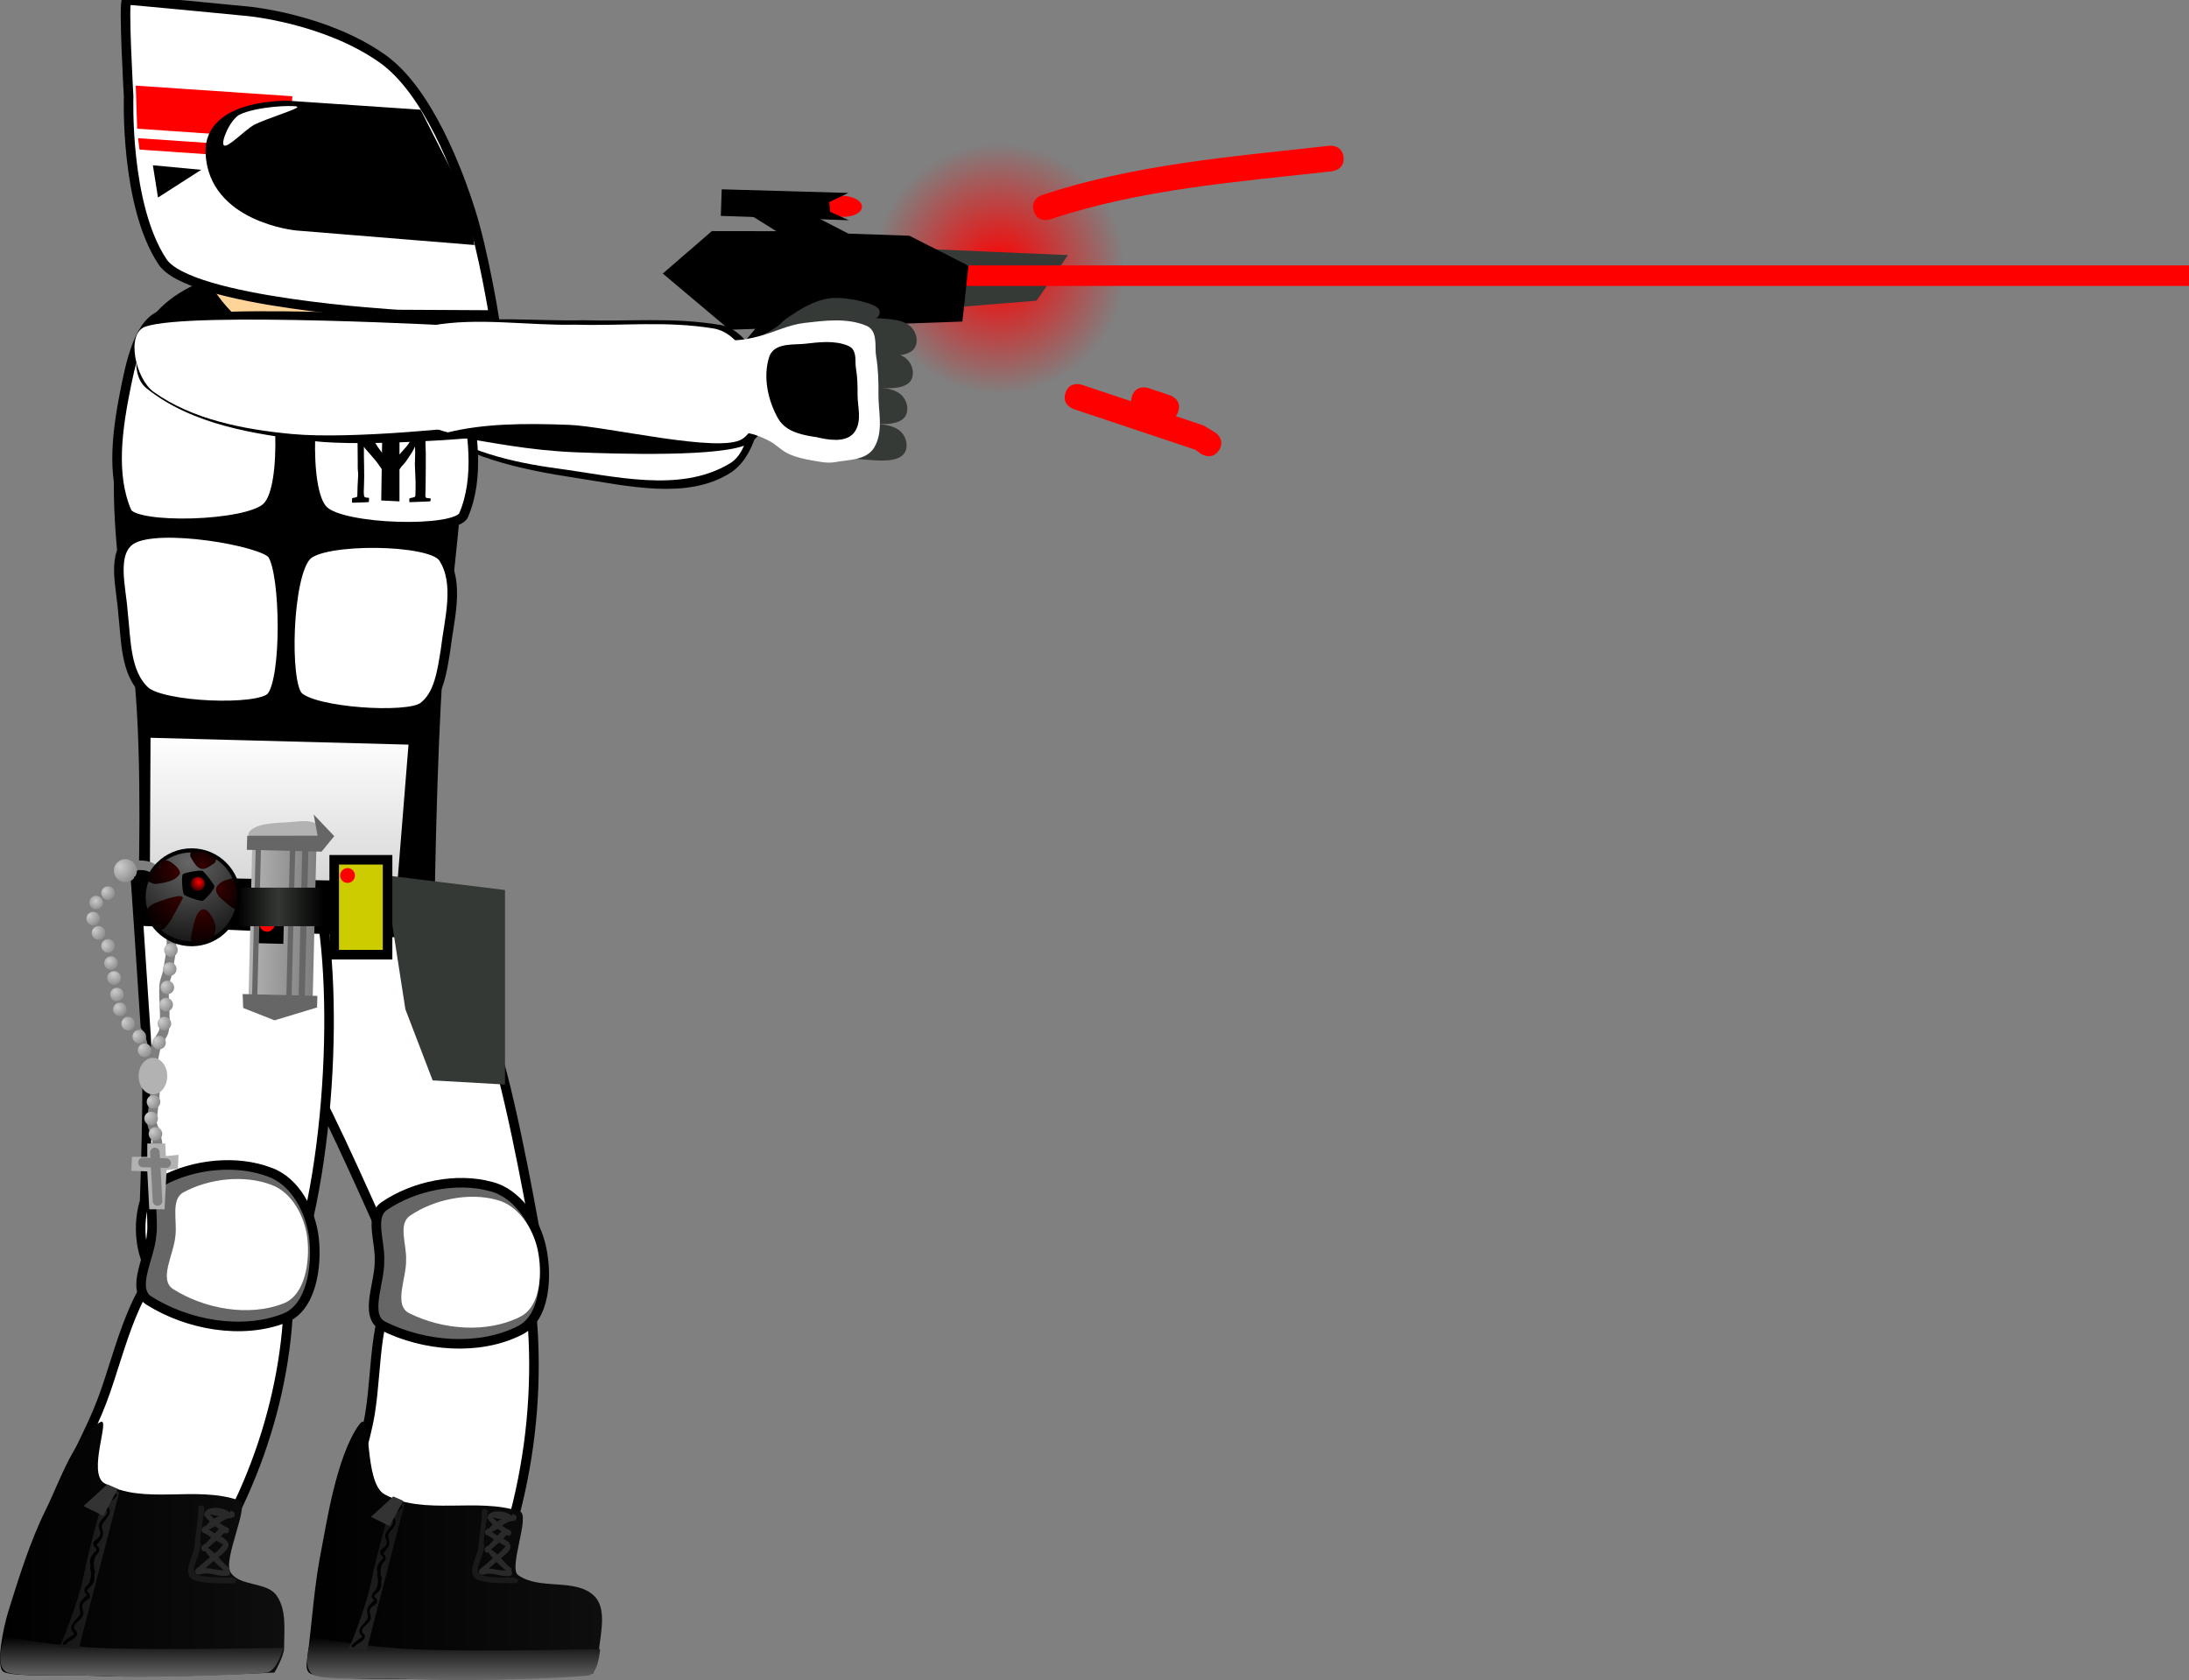 <svg xmlns="http://www.w3.org/2000/svg" xmlns:xlink="http://www.w3.org/1999/xlink" version="1.1" width="572.871" height="439.76" viewBox="0,0,572.871,439.76"><rect x="0" y="0" width="572.871" height="439.76" fill="#808080" stroke="none"/><defs><radialGradient cx="431.161" cy="64.279" r="32.847" gradientUnits="userSpaceOnUse" id="color-1"><stop offset="0" stop-color="#ff0000"/><stop offset="1" stop-color="#ff0000" stop-opacity="0"/></radialGradient><linearGradient x1="431.161" y1="31.432" x2="431.161" y2="97.126" gradientUnits="userSpaceOnUse" id="color-2"><stop offset="0" stop-color="#000000" stop-opacity="0"/><stop offset="1" stop-color="#000000" stop-opacity="0"/></linearGradient><linearGradient x1="249.868" y1="399.779" x2="327.188" y2="399.779" gradientUnits="userSpaceOnUse" id="color-3"><stop offset="0" stop-color="#000000"/><stop offset="1" stop-color="#0e0e0e"/></linearGradient><linearGradient x1="288.341" y1="422.447" x2="288.341" y2="433.732" gradientUnits="userSpaceOnUse" id="color-4"><stop offset="0" stop-color="#000000"/><stop offset="1" stop-color="#666666"/></linearGradient><linearGradient x1="268.182" y1="386.26" x2="268.182" y2="426.045" gradientUnits="userSpaceOnUse" id="color-5"><stop offset="0" stop-color="#151515"/><stop offset="1" stop-color="#212121"/></linearGradient><linearGradient x1="299.881" y1="389.559" x2="299.881" y2="406.524" gradientUnits="userSpaceOnUse" id="color-6"><stop offset="0" stop-color="#292929"/><stop offset="1" stop-color="#292929"/></linearGradient><linearGradient x1="169.633" y1="399.455" x2="244.071" y2="399.455" gradientUnits="userSpaceOnUse" id="color-7"><stop offset="0" stop-color="#000000"/><stop offset="1" stop-color="#0e0e0e"/></linearGradient><linearGradient x1="206.767" y1="422.317" x2="206.767" y2="432.856" gradientUnits="userSpaceOnUse" id="color-8"><stop offset="0" stop-color="#000000"/><stop offset="1" stop-color="#666666"/></linearGradient><linearGradient x1="185.292" y1="404.303" x2="200.814" y2="404.303" gradientUnits="userSpaceOnUse" id="color-9"><stop offset="0" stop-color="#151515"/><stop offset="1" stop-color="#212121"/></linearGradient><linearGradient x1="277.893" y1="185.8" x2="277.893" y2="236.092" gradientUnits="userSpaceOnUse" id="color-10"><stop offset="0" stop-color="#ffffff"/><stop offset="1" stop-color="#cccccc"/></linearGradient><radialGradient cx="197.067" cy="227.097" r="3.402" gradientUnits="userSpaceOnUse" id="color-11"><stop offset="0" stop-color="#cccccc"/><stop offset="1" stop-color="#7f7f7f"/></radialGradient><radialGradient cx="194.653" cy="229.749" r="2.94" gradientUnits="userSpaceOnUse" id="color-12"><stop offset="0" stop-color="#cccccc"/><stop offset="1" stop-color="#7f7f7f"/></radialGradient><radialGradient cx="192.998" cy="233.583" r="3.647" gradientUnits="userSpaceOnUse" id="color-13"><stop offset="0" stop-color="#cccccc"/><stop offset="1" stop-color="#7f7f7f"/></radialGradient><radialGradient cx="194.394" cy="237.476" r="3.647" gradientUnits="userSpaceOnUse" id="color-14"><stop offset="0" stop-color="#cccccc"/><stop offset="1" stop-color="#7f7f7f"/></radialGradient><radialGradient cx="197.046" cy="241.247" r="3.429" gradientUnits="userSpaceOnUse" id="color-15"><stop offset="0" stop-color="#cccccc"/><stop offset="1" stop-color="#7f7f7f"/></radialGradient><radialGradient cx="198.178" cy="245.413" r="3.158" gradientUnits="userSpaceOnUse" id="color-16"><stop offset="0" stop-color="#cccccc"/><stop offset="1" stop-color="#7f7f7f"/></radialGradient><radialGradient cx="199.31" cy="248.938" r="3.62" gradientUnits="userSpaceOnUse" id="color-17"><stop offset="0" stop-color="#cccccc"/><stop offset="1" stop-color="#7f7f7f"/></radialGradient><radialGradient cx="199.73" cy="253.452" r="3.402" gradientUnits="userSpaceOnUse" id="color-18"><stop offset="0" stop-color="#cccccc"/><stop offset="1" stop-color="#7f7f7f"/></radialGradient><radialGradient cx="200.338" cy="257.521" r="3.185" gradientUnits="userSpaceOnUse" id="color-19"><stop offset="0" stop-color="#cccccc"/><stop offset="1" stop-color="#7f7f7f"/></radialGradient><radialGradient cx="201.988" cy="261.414" r="3.865" gradientUnits="userSpaceOnUse" id="color-20"><stop offset="0" stop-color="#cccccc"/><stop offset="1" stop-color="#7f7f7f"/></radialGradient><radialGradient cx="204.991" cy="264.77" r="3.484" gradientUnits="userSpaceOnUse" id="color-21"><stop offset="0" stop-color="#cccccc"/><stop offset="1" stop-color="#7f7f7f"/></radialGradient><radialGradient cx="206.56" cy="267.979" r="3.838" gradientUnits="userSpaceOnUse" id="color-22"><stop offset="0" stop-color="#cccccc"/><stop offset="1" stop-color="#7f7f7f"/></radialGradient><radialGradient cx="201.027" cy="220.771" r="5.753" gradientUnits="userSpaceOnUse" id="color-23"><stop offset="0" stop-color="#cccccc"/><stop offset="1" stop-color="#7f7f7f"/></radialGradient><radialGradient cx="210.726" cy="223.217" r="3.402" gradientUnits="userSpaceOnUse" id="color-24"><stop offset="0" stop-color="#cccccc"/><stop offset="1" stop-color="#7f7f7f"/></radialGradient><radialGradient cx="212.589" cy="227.408" r="3.402" gradientUnits="userSpaceOnUse" id="color-25"><stop offset="0" stop-color="#cccccc"/><stop offset="1" stop-color="#7f7f7f"/></radialGradient><radialGradient cx="213.365" cy="232.065" r="3.402" gradientUnits="userSpaceOnUse" id="color-26"><stop offset="0" stop-color="#cccccc"/><stop offset="1" stop-color="#7f7f7f"/></radialGradient><radialGradient cx="213.365" cy="237.187" r="3.402" gradientUnits="userSpaceOnUse" id="color-27"><stop offset="0" stop-color="#cccccc"/><stop offset="1" stop-color="#7f7f7f"/></radialGradient><radialGradient cx="213.52" cy="241.999" r="3.402" gradientUnits="userSpaceOnUse" id="color-28"><stop offset="0" stop-color="#cccccc"/><stop offset="1" stop-color="#7f7f7f"/></radialGradient><radialGradient cx="213.209" cy="246.966" r="3.402" gradientUnits="userSpaceOnUse" id="color-29"><stop offset="0" stop-color="#cccccc"/><stop offset="1" stop-color="#7f7f7f"/></radialGradient><radialGradient cx="212.589" cy="251.777" r="3.402" gradientUnits="userSpaceOnUse" id="color-30"><stop offset="0" stop-color="#cccccc"/><stop offset="1" stop-color="#7f7f7f"/></radialGradient><radialGradient cx="212.278" cy="256.279" r="3.402" gradientUnits="userSpaceOnUse" id="color-31"><stop offset="0" stop-color="#cccccc"/><stop offset="1" stop-color="#7f7f7f"/></radialGradient><radialGradient cx="211.812" cy="261.246" r="3.402" gradientUnits="userSpaceOnUse" id="color-32"><stop offset="0" stop-color="#cccccc"/><stop offset="1" stop-color="#7f7f7f"/></radialGradient><radialGradient cx="210.415" cy="266.213" r="3.402" gradientUnits="userSpaceOnUse" id="color-33"><stop offset="0" stop-color="#cccccc"/><stop offset="1" stop-color="#7f7f7f"/></radialGradient><radialGradient cx="208.716" cy="281.845" r="3.484" gradientUnits="userSpaceOnUse" id="color-34"><stop offset="0" stop-color="#cccccc"/><stop offset="1" stop-color="#7f7f7f"/></radialGradient><radialGradient cx="208.268" cy="285.829" r="3.838" gradientUnits="userSpaceOnUse" id="color-35"><stop offset="0" stop-color="#cccccc"/><stop offset="1" stop-color="#7f7f7f"/></radialGradient><radialGradient cx="209.484" cy="290.117" r="3.402" gradientUnits="userSpaceOnUse" id="color-36"><stop offset="0" stop-color="#cccccc"/><stop offset="1" stop-color="#7f7f7f"/></radialGradient><linearGradient x1="252.455" y1="215.017" x2="235.665" y2="214.604" gradientUnits="userSpaceOnUse" id="color-37"><stop offset="0" stop-color="#7f7f7f"/><stop offset="1" stop-color="#b2b2b2"/></linearGradient><linearGradient x1="254.344" y1="226.312" x2="242.236" y2="226.312" gradientUnits="userSpaceOnUse" id="color-38"><stop offset="0" stop-color="#000000"/><stop offset="1" stop-color="#353935"/></linearGradient><linearGradient x1="231.809" y1="226.312" x2="242.674" y2="226.312" gradientUnits="userSpaceOnUse" id="color-39"><stop offset="0" stop-color="#000000"/><stop offset="1" stop-color="#353935"/></linearGradient><radialGradient cx="218.849" cy="219.63" r="27.248" gradientUnits="userSpaceOnUse" id="color-40"><stop offset="0" stop-color="#666666"/><stop offset="1" stop-color="#000000"/></radialGradient><radialGradient cx="217.24" cy="228.672" r="11.71" gradientUnits="userSpaceOnUse" id="color-41"><stop offset="0" stop-color="#370000"/><stop offset="1" stop-color="#000000"/></radialGradient><radialGradient cx="222.519" cy="232.483" r="9.988" gradientUnits="userSpaceOnUse" id="color-42"><stop offset="0" stop-color="#370000"/><stop offset="1" stop-color="#000000"/></radialGradient><radialGradient cx="216.102" cy="221.914" r="9.241" gradientUnits="userSpaceOnUse" id="color-43"><stop offset="0" stop-color="#370000"/><stop offset="1" stop-color="#000000"/></radialGradient><radialGradient cx="226.653" cy="226.398" r="8.127" gradientUnits="userSpaceOnUse" id="color-44"><stop offset="0" stop-color="#370000"/><stop offset="1" stop-color="#000000"/></radialGradient><radialGradient cx="222.638" cy="220.547" r="6.116" gradientUnits="userSpaceOnUse" id="color-45"><stop offset="0" stop-color="#370000"/><stop offset="1" stop-color="#000000"/></radialGradient><radialGradient cx="221.7" cy="224.88" r="2.983" gradientUnits="userSpaceOnUse" id="color-46"><stop offset="0" stop-color="#ff0000"/><stop offset="1" stop-color="#000000"/></radialGradient><linearGradient x1="80.235" y1="405.807" x2="157.555" y2="405.807" gradientUnits="userSpaceOnUse" id="color-3-,0,0,1,-169.63336,6.02808"><stop offset="0" stop-color="#000000"/><stop offset="1" stop-color="#0e0e0e"/></linearGradient><linearGradient x1="118.707" y1="428.475" x2="118.707" y2="439.76" gradientUnits="userSpaceOnUse" id="color-4-,0,0,1,-169.63336,6.02808"><stop offset="0" stop-color="#000000"/><stop offset="1" stop-color="#666666"/></linearGradient><linearGradient x1="98.548" y1="392.288" x2="98.548" y2="432.073" gradientUnits="userSpaceOnUse" id="color-5-,0,0,1,-169.63336,6.02808"><stop offset="0" stop-color="#151515"/><stop offset="1" stop-color="#212121"/></linearGradient><linearGradient x1="130.247" y1="395.587" x2="130.247" y2="412.552" gradientUnits="userSpaceOnUse" id="color-6-,0,0,1,-169.63336,6.02808"><stop offset="0" stop-color="#292929"/><stop offset="1" stop-color="#292929"/></linearGradient><linearGradient x1="0" y1="405.483" x2="74.437" y2="405.483" gradientUnits="userSpaceOnUse" id="color-7-,0,0,1,-169.63336,6.02808"><stop offset="0" stop-color="#000000"/><stop offset="1" stop-color="#0e0e0e"/></linearGradient><linearGradient x1="37.134" y1="428.345" x2="37.134" y2="438.884" gradientUnits="userSpaceOnUse" id="color-8-,0,0,1,-169.63336,6.02808"><stop offset="0" stop-color="#000000"/><stop offset="1" stop-color="#666666"/></linearGradient><linearGradient x1="15.659" y1="410.331" x2="31.181" y2="410.331" gradientUnits="userSpaceOnUse" id="color-9-,0,0,1,-169.63336,6.02808"><stop offset="0" stop-color="#151515"/><stop offset="1" stop-color="#212121"/></linearGradient><linearGradient x1="108.26" y1="191.828" x2="108.26" y2="242.12" gradientUnits="userSpaceOnUse" id="color-10-,0,0,1,-169.63336,6.02808"><stop offset="0" stop-color="#ffffff"/><stop offset="1" stop-color="#cccccc"/></linearGradient><radialGradient cx="27.433" cy="233.125" r="3.402" gradientUnits="userSpaceOnUse" id="color-11-,0,0,1,-169.63336,6.02808"><stop offset="0" stop-color="#cccccc"/><stop offset="1" stop-color="#7f7f7f"/></radialGradient><radialGradient cx="25.02" cy="235.777" r="2.94" gradientUnits="userSpaceOnUse" id="color-12-,0,0,1,-169.63336,6.02808"><stop offset="0" stop-color="#cccccc"/><stop offset="1" stop-color="#7f7f7f"/></radialGradient><radialGradient cx="23.364" cy="239.612" r="3.647" gradientUnits="userSpaceOnUse" id="color-13-,0,0,1,-169.63336,6.02808"><stop offset="0" stop-color="#cccccc"/><stop offset="1" stop-color="#7f7f7f"/></radialGradient><radialGradient cx="24.761" cy="243.504" r="3.647" gradientUnits="userSpaceOnUse" id="color-14-,0,0,1,-169.63336,6.02808"><stop offset="0" stop-color="#cccccc"/><stop offset="1" stop-color="#7f7f7f"/></radialGradient><radialGradient cx="27.412" cy="247.275" r="3.429" gradientUnits="userSpaceOnUse" id="color-15-,0,0,1,-169.63336,6.02808"><stop offset="0" stop-color="#cccccc"/><stop offset="1" stop-color="#7f7f7f"/></radialGradient><radialGradient cx="28.544" cy="251.441" r="3.158" gradientUnits="userSpaceOnUse" id="color-16-,0,0,1,-169.63336,6.02808"><stop offset="0" stop-color="#cccccc"/><stop offset="1" stop-color="#7f7f7f"/></radialGradient><radialGradient cx="29.676" cy="254.966" r="3.62" gradientUnits="userSpaceOnUse" id="color-17-,0,0,1,-169.63336,6.02808"><stop offset="0" stop-color="#cccccc"/><stop offset="1" stop-color="#7f7f7f"/></radialGradient><radialGradient cx="30.096" cy="259.48" r="3.402" gradientUnits="userSpaceOnUse" id="color-18-,0,0,1,-169.63336,6.02808"><stop offset="0" stop-color="#cccccc"/><stop offset="1" stop-color="#7f7f7f"/></radialGradient><radialGradient cx="30.705" cy="263.549" r="3.184" gradientUnits="userSpaceOnUse" id="color-19-,0,0,1,-169.63336,6.02808"><stop offset="0" stop-color="#cccccc"/><stop offset="1" stop-color="#7f7f7f"/></radialGradient><radialGradient cx="32.355" cy="267.442" r="3.865" gradientUnits="userSpaceOnUse" id="color-20-,0,0,1,-169.63336,6.02808"><stop offset="0" stop-color="#cccccc"/><stop offset="1" stop-color="#7f7f7f"/></radialGradient><radialGradient cx="35.357" cy="270.798" r="3.484" gradientUnits="userSpaceOnUse" id="color-21-,0,0,1,-169.63336,6.02808"><stop offset="0" stop-color="#cccccc"/><stop offset="1" stop-color="#7f7f7f"/></radialGradient><radialGradient cx="36.927" cy="274.007" r="3.838" gradientUnits="userSpaceOnUse" id="color-22-,0,0,1,-169.63336,6.02808"><stop offset="0" stop-color="#cccccc"/><stop offset="1" stop-color="#7f7f7f"/></radialGradient><radialGradient cx="31.394" cy="226.799" r="5.753" gradientUnits="userSpaceOnUse" id="color-23-,0,0,1,-169.63336,6.02808"><stop offset="0" stop-color="#cccccc"/><stop offset="1" stop-color="#7f7f7f"/></radialGradient><radialGradient cx="41.093" cy="229.245" r="3.402" gradientUnits="userSpaceOnUse" id="color-24-,0,0,1,-169.63336,6.02808"><stop offset="0" stop-color="#cccccc"/><stop offset="1" stop-color="#7f7f7f"/></radialGradient><radialGradient cx="42.955" cy="233.436" r="3.402" gradientUnits="userSpaceOnUse" id="color-25-,0,0,1,-169.63336,6.02808"><stop offset="0" stop-color="#cccccc"/><stop offset="1" stop-color="#7f7f7f"/></radialGradient><radialGradient cx="43.731" cy="238.093" r="3.402" gradientUnits="userSpaceOnUse" id="color-26-,0,0,1,-169.63336,6.02808"><stop offset="0" stop-color="#cccccc"/><stop offset="1" stop-color="#7f7f7f"/></radialGradient><radialGradient cx="43.731" cy="243.215" r="3.402" gradientUnits="userSpaceOnUse" id="color-27-,0,0,1,-169.63336,6.02808"><stop offset="0" stop-color="#cccccc"/><stop offset="1" stop-color="#7f7f7f"/></radialGradient><radialGradient cx="43.886" cy="248.027" r="3.402" gradientUnits="userSpaceOnUse" id="color-28-,0,0,1,-169.63336,6.02808"><stop offset="0" stop-color="#cccccc"/><stop offset="1" stop-color="#7f7f7f"/></radialGradient><radialGradient cx="43.576" cy="252.994" r="3.402" gradientUnits="userSpaceOnUse" id="color-29-,0,0,1,-169.63336,6.02808"><stop offset="0" stop-color="#cccccc"/><stop offset="1" stop-color="#7f7f7f"/></radialGradient><radialGradient cx="42.955" cy="257.805" r="3.402" gradientUnits="userSpaceOnUse" id="color-30-,0,0,1,-169.63336,6.02808"><stop offset="0" stop-color="#cccccc"/><stop offset="1" stop-color="#7f7f7f"/></radialGradient><radialGradient cx="42.645" cy="262.307" r="3.402" gradientUnits="userSpaceOnUse" id="color-31-,0,0,1,-169.63336,6.02808"><stop offset="0" stop-color="#cccccc"/><stop offset="1" stop-color="#7f7f7f"/></radialGradient><radialGradient cx="42.179" cy="267.274" r="3.402" gradientUnits="userSpaceOnUse" id="color-32-,0,0,1,-169.63336,6.02808"><stop offset="0" stop-color="#cccccc"/><stop offset="1" stop-color="#7f7f7f"/></radialGradient><radialGradient cx="40.782" cy="272.241" r="3.402" gradientUnits="userSpaceOnUse" id="color-33-,0,0,1,-169.63336,6.02808"><stop offset="0" stop-color="#cccccc"/><stop offset="1" stop-color="#7f7f7f"/></radialGradient><radialGradient cx="39.083" cy="287.873" r="3.484" gradientUnits="userSpaceOnUse" id="color-34-,0,0,1,-169.63336,6.02808"><stop offset="0" stop-color="#cccccc"/><stop offset="1" stop-color="#7f7f7f"/></radialGradient><radialGradient cx="38.634" cy="291.858" r="3.838" gradientUnits="userSpaceOnUse" id="color-35-,0,0,1,-169.63336,6.02808"><stop offset="0" stop-color="#cccccc"/><stop offset="1" stop-color="#7f7f7f"/></radialGradient><radialGradient cx="39.851" cy="296.145" r="3.402" gradientUnits="userSpaceOnUse" id="color-36-,0,0,1,-169.63336,6.02808"><stop offset="0" stop-color="#cccccc"/><stop offset="1" stop-color="#7f7f7f"/></radialGradient><linearGradient x1="82.822" y1="221.045" x2="66.031" y2="220.632" gradientUnits="userSpaceOnUse" id="color-37-,0,0,1,-169.63336,6.02808"><stop offset="0" stop-color="#7f7f7f"/><stop offset="1" stop-color="#b2b2b2"/></linearGradient><linearGradient x1="84.71" y1="232.34" x2="72.603" y2="232.34" gradientUnits="userSpaceOnUse" id="color-38-,0,0,1,-169.63336,6.02808"><stop offset="0" stop-color="#000000"/><stop offset="1" stop-color="#353935"/></linearGradient><linearGradient x1="62.175" y1="232.34" x2="73.041" y2="232.34" gradientUnits="userSpaceOnUse" id="color-39-,0,0,1,-169.63336,6.02808"><stop offset="0" stop-color="#000000"/><stop offset="1" stop-color="#353935"/></linearGradient><radialGradient cx="49.216" cy="225.658" r="27.248" gradientUnits="userSpaceOnUse" id="color-40-,0,0,1,-169.63336,6.02808"><stop offset="0" stop-color="#666666"/><stop offset="1" stop-color="#000000"/></radialGradient><radialGradient cx="47.607" cy="234.7" r="11.71" gradientUnits="userSpaceOnUse" id="color-41-,0,0,1,-169.63336,6.02808"><stop offset="0" stop-color="#370000"/><stop offset="1" stop-color="#000000"/></radialGradient><radialGradient cx="52.885" cy="238.512" r="9.988" gradientUnits="userSpaceOnUse" id="color-42-,0,0,1,-169.63336,6.02808"><stop offset="0" stop-color="#370000"/><stop offset="1" stop-color="#000000"/></radialGradient><radialGradient cx="46.469" cy="227.942" r="9.241" gradientUnits="userSpaceOnUse" id="color-43-,0,0,1,-169.63336,6.02808"><stop offset="0" stop-color="#370000"/><stop offset="1" stop-color="#000000"/></radialGradient><radialGradient cx="57.019" cy="232.426" r="8.127" gradientUnits="userSpaceOnUse" id="color-44-,0,0,1,-169.63336,6.02808"><stop offset="0" stop-color="#370000"/><stop offset="1" stop-color="#000000"/></radialGradient><radialGradient cx="53.005" cy="226.575" r="6.116" gradientUnits="userSpaceOnUse" id="color-45-,0,0,1,-169.63336,6.02808"><stop offset="0" stop-color="#370000"/><stop offset="1" stop-color="#000000"/></radialGradient><radialGradient cx="52.066" cy="230.909" r="2.983" gradientUnits="userSpaceOnUse" id="color-46-,0,0,1,-169.63336,6.02808"><stop offset="0" stop-color="#ff0000"/><stop offset="1" stop-color="#000000"/></radialGradient></defs><g><g data-paper-data="{&quot;isPaintingLayer&quot;:true}" fill-rule="nonzero" stroke-linejoin="miter" stroke-miterlimit="10" stroke-dasharray="" stroke-dashoffset="0" style="mix-blend-mode: normal"><path d="M398.314,64.279c0,-18.141 14.706,-32.847 32.847,-32.847c18.141,0 32.847,14.706 32.847,32.847c0,18.141 -14.706,32.847 -32.847,32.847c-18.141,0 -32.847,-14.706 -32.847,-32.847z" fill="url(#color-1)" stroke="url(#color-2)" stroke-width="0" stroke-linecap="butt" transform="matrix(1,0,0,1,-169.633,6.028)"/><g><path d="M 106.076 333.01 C 113.21 325.221 134.431 317.281 136.597 327.228 C 143.266 358.026 139.172 392.841 125.728 421.246 C 120.977 431.304 97.699 428.195 92.443 418.374 C 84.392 402.642 94.235 385.913 96.847 369.927 C 98.921 357.174 97.499 342.093 106.076 333.01 Z " data-paper-data="{&quot;origPos&quot;:null,&quot;origRot&quot;:0}" fill="#ffffff" stroke="#000000" stroke-linecap="round" stroke-width="2.5"/><path d="M 66.906 243.334 L 107.628 237.436 C 107.628 237.436 123.033 253.63 129.612 274.656 C 134.591 290.565 140.41 324.453 140.41 324.453 L 100.812 324.485 C 100.812 324.485 85.489 289.466 81.036 282.831 C 67.678 262.925 66.906 243.333 66.906 243.333 Z " data-paper-data="{&quot;origRot&quot;:0}" fill="#ffffff" stroke="#000000" stroke-linecap="round" stroke-width="2.5"/><g data-paper-data="{&quot;origPos&quot;:null}"><path d="M 81.551 438.188 C 79.258 437.433 80.641 434.012 80.72 431.872 C 81.761 423.022 82.357 414.286 84.109 405.609 C 85.299 399.725 87.988 381.081 94.018 372.864 C 97.521 368.09 94.962 388.066 100.667 391.148 C 111.112 396.813 124.924 391.839 136.071 395.636 C 138.857 396.583 133.009 410.406 135.572 412.258 C 141.241 416.343 150.592 412.933 155.519 417.743 C 158.767 420.914 157.293 427.201 156.728 431.872 C 156.405 434.528 155.171 438.037 155.171 438.037 C 155.171 438.037 90.707 441.19 81.552 438.188 Z " data-paper-data="{&quot;origPos&quot;:null}" fill="url(#color-3-,0,0,1,-169.63336,6.02808)" stroke-linecap="round" stroke-width="2.5" stroke="none"/><path d="M 81.931 438.35 C 78.586 436.217 81.647 428.475 81.647 428.475 C 81.647 428.475 94.942 431.153 109.459 431.741 C 125.43 432.387 157.048 431.638 157.048 431.638 C 157.048 431.638 156.683 438.148 153.909 438.581 C 151.136 439.014 125.546 440.255 109.102 439.546 C 100.133 439.16 84.374 439.906 81.932 438.35 Z " data-paper-data="{&quot;origPos&quot;:null}" fill="url(#color-4-,0,0,1,-169.63336,6.02808)" stroke-linecap="round" stroke-width="2.5" stroke="none"/><g data-paper-data="{&quot;origPos&quot;:null}" stroke-linecap="butt"><g data-paper-data="{&quot;origPos&quot;:null}"><path d="M 91.259 431.656 C 91.259 431.656 95.743 421.116 97.12 414.113 C 98.795 405.597 102.853 392.292 102.853 392.292 C 102.853 392.292 103.4 392.244 103.972 392.479 C 104.782 392.813 105.838 393.75 105.838 393.75 L 95.91 432.073 Z " data-paper-data="{&quot;origPos&quot;:null}" fill="url(#color-5-,0,0,1,-169.63336,6.02808)" stroke-width="2.5" stroke="none"/><path d="M 99.218 411.834 C 99.513 411.94 99.474 412.204 99.453 412.289 C 99.523 412.509 99.588 412.719 99.617 412.95 C 99.9 415.164 99.985 415.834 98.327 417.274 C 97.263 418.173 98.951 418.036 98.632 419.515 C 98.567 419.819 97.474 420.414 97.239 420.685 C 95.829 422.267 98.021 422.854 96.455 424.661 C 95.471 425.764 93.783 426.537 95.432 427.966 C 95.873 429.467 93.556 430.029 92.688 431.031 C 92.688 431.031 92.441 431.316 92.156 431.07 C 91.871 430.823 92.118 430.538 92.118 430.538 C 92.694 429.873 94.59 428.546 94.898 428.501 C 92.983 426.802 94.787 425.499 95.885 424.168 C 96.965 422.92 95.297 421.855 96.669 420.191 C 96.957 419.858 97.587 419.126 97.954 418.835 C 97.505 418.569 96.757 417.678 97.832 416.705 C 98.79 415.874 99.03 414.303 98.869 413.046 C 98.842 412.836 98.784 412.673 98.719 412.471 L 98.735 412.061 C 98.735 412.061 98.863 411.707 99.218 411.834 Z " data-paper-data="{&quot;origPos&quot;:null,&quot;origRot&quot;:0}" fill="#000000" stroke-width="2.5" stroke="none"/><path d="M 99.452 413.715 C 99.15 413.63 99.171 413.364 99.186 413.277 C 99.1 413.063 99.021 412.858 98.975 412.63 C 98.538 410.441 98.405 409.779 99.958 408.226 C 100.956 407.254 99.282 407.51 99.496 406.012 C 99.54 405.704 100.588 405.034 100.803 404.747 C 102.099 403.07 99.871 402.638 101.306 400.725 C 102.21 399.555 103.839 398.666 102.094 397.357 C 101.548 395.89 103.82 395.167 104.615 394.106 C 104.615 394.106 104.842 393.804 105.143 394.03 C 105.445 394.257 105.219 394.558 105.219 394.558 C 104.691 395.262 102.892 396.719 102.588 396.786 C 104.619 398.345 102.91 399.772 101.909 401.177 C 100.919 402.498 102.658 403.443 101.406 405.199 C 101.142 405.551 100.566 406.326 100.221 406.642 C 100.687 406.877 101.496 407.712 100.492 408.759 C 99.595 409.655 99.466 411.239 99.715 412.482 C 99.756 412.69 99.826 412.848 99.905 413.044 L 99.918 413.454 C 99.918 413.454 99.815 413.817 99.452 413.715 Z " data-paper-data="{&quot;origPos&quot;:null,&quot;index&quot;:null}" fill="#000000" stroke-width="2.5" stroke="none"/></g><path d="M 97.091 397.036 L 102.922 391.69 L 105.514 392.824 L 101.95 399.466 Z " data-paper-data="{&quot;origPos&quot;:null}" fill="#333333" stroke-width="2.5" stroke="none"/></g><g data-paper-data="{&quot;origPos&quot;:null}" stroke-linecap="butt"><path d="M 133.893 411 C 133.895 411.073 133.888 411.138 133.875 411.195 C 133.94 411.286 133.992 411.416 134.015 411.6 C 134.107 412.328 133.566 412.452 133.566 412.452 C 131.392 412.949 128.909 411.391 126.808 412.096 C 126.694 412.122 126.579 412.148 126.465 412.174 L 125.894 412.135 C 125.779 412.151 125.64 412.125 125.517 411.977 C 125.432 411.894 125.357 411.767 125.329 411.571 C 125.287 411.38 125.31 411.22 125.357 411.094 C 125.416 410.884 125.533 410.774 125.642 410.717 C 126.812 409.829 127.876 408.832 128.991 407.863 C 128.581 407.4 128.201 406.918 127.872 406.417 L 127.341 406.362 C 127.039 406.33 126.812 405.976 126.836 405.569 C 126.85 405.309 126.963 405.091 127.122 404.976 L 127.646 404.58 L 127.674 404.648 C 128.08 404.37 128.654 403.696 129.278 402.965 C 128.843 402.647 128.413 402.303 127.961 402.071 L 127.961 402.074 L 127.311 401.782 C 127.071 401.683 126.906 401.371 126.926 401.02 C 126.941 400.761 127.054 400.543 127.212 400.427 L 127.736 400.032 L 127.84 400.281 C 128.133 399.817 128.525 399.401 128.973 399.029 C 128.377 398.461 127.865 397.888 127.548 397.392 C 127.685 395.036 131.993 395.191 133.879 396.683 L 134.057 396.643 L 134.151 396.262 L 134.801 396.553 C 135.041 396.653 135.206 396.965 135.186 397.315 C 135.166 397.666 134.967 397.94 134.719 397.99 C 134.568 398.024 134.286 398.089 134.044 398.144 C 133.906 398.175 133.782 398.204 133.7 398.223 C 133.104 398.203 132.266 398.735 131.399 399.339 C 132.023 399.794 132.619 400.165 133.07 400.367 L 133.389 400.51 C 133.629 400.609 133.794 400.921 133.774 401.272 C 133.751 401.678 133.487 401.983 133.184 401.952 L 132.511 401.882 L 132.513 401.847 C 132.272 402.127 131.998 402.415 131.706 402.705 C 134.464 404.2 134.221 405.503 131.209 407.776 C 131.168 407.807 131.129 407.837 131.089 407.868 C 131.977 408.811 132.818 409.764 133.303 410.132 L 133.626 410.394 C 133.626 410.394 133.873 410.262 133.893 411 Z M 129.908 408.826 C 129.235 409.399 128.581 409.991 127.921 410.568 C 129.416 410.642 130.935 411.159 132.42 411.115 C 131.632 410.414 130.744 409.653 129.908 408.826 Z M 132.335 404.708 C 131.751 404.45 131.058 404.013 130.594 403.747 C 129.838 404.424 129.064 405.07 128.448 405.602 C 128.903 405.77 129.507 406.276 130.144 406.898 C 130.317 406.76 130.493 406.623 130.672 406.488 C 131.125 406.146 131.778 405.301 132.335 404.708 Z M 131.274 397.624 C 130.343 397.558 129.436 397.348 128.881 397.087 C 129.213 397.469 129.622 397.872 130.063 398.263 C 130.459 398.024 130.869 397.812 131.274 397.624 Z M 131.244 400.887 C 130.92 400.66 130.583 400.408 130.249 400.141 C 129.683 400.521 129.147 400.839 128.702 400.951 C 129.193 401.279 129.67 401.653 130.169 401.942 C 130.537 401.537 130.902 401.164 131.244 400.887 Z " data-paper-data="{&quot;origPos&quot;:null,&quot;origRot&quot;:0}" fill="url(#color-6-,0,0,1,-169.63336,6.02808)" stroke-width="2.5" stroke="none"/><path d="M 135.118 414.318 C 134.892 414.419 134.707 414.409 134.562 414.352 L 134.592 414.381 C 131.584 414.381 128.706 414.523 125.778 413.791 C 121.158 412.636 125.219 407.478 125.219 404.554 C 125.435 401.572 126.128 398.816 126.128 395.692 C 126.128 395.692 126.128 394.954 126.866 394.954 C 127.605 394.954 127.605 395.692 127.605 395.692 C 127.605 397.854 126.216 402.915 126.696 404.554 C 126.696 407.583 123.33 411.657 126.136 412.358 C 128.942 413.06 131.703 412.904 134.592 412.904 L 135.494 413.344 C 135.494 413.344 135.794 414.019 135.118 414.318 Z " data-paper-data="{&quot;origPos&quot;:null}" fill="#1a1a1a" stroke-width="2.5" stroke="none"/></g></g><g data-paper-data="{&quot;origPos&quot;:null}" stroke-linecap="round"><path d="M 141.683 326.56 C 143.257 333.812 142.832 344.981 135.94 348.291 C 125.413 353.59 111.049 352.491 100.24 347.049 C 95.179 344.435 99.488 335.668 99.308 329.974 C 99.591 325.203 96.607 318.386 100.55 315.694 C 108.42 310.324 119.636 308.123 128.49 310.572 C 135.506 312.317 140.224 319.851 141.683 326.56 Z " data-paper-data="{&quot;origPos&quot;:null}" fill="#666666" stroke="#000000" stroke-width="2.5"/><path d="M 140.701 327.048 C 141.98 332.94 141.635 342.015 136.035 344.704 C 127.482 349.009 115.811 348.117 107.029 343.695 C 102.918 341.572 106.419 334.449 106.272 329.823 C 106.502 325.946 104.078 320.407 107.281 318.22 C 113.675 313.857 122.788 312.068 129.981 314.059 C 135.682 315.476 139.516 321.598 140.701 327.048 Z " data-paper-data="{&quot;origPos&quot;:null}" fill="#ffffff" stroke="none" stroke-width="2.5"/></g></g><g><path d="M 47.62 326.404 C 55.521 321.183 75.339 324.644 75.56 334.631 C 76.177 363.468 65.815 393.932 48.396 416.898 C 41.529 425.944 17.647 424.855 13.471 414.57 C 7.551 399.923 20.841 382.212 26.665 366.762 C 31.881 353.031 34.768 334.82 47.62 326.404 Z " data-paper-data="{&quot;origPos&quot;:null}" fill="#ffffff" stroke="#000000" stroke-linecap="round" stroke-width="2.5"/><path d="M 35.43 229.541 C 35.43 229.541 73.981 209.081 81.366 228.298 C 88.75 247.515 87.943 302.507 76.028 335.191 C 72.214 345.645 49.96 345.416 42.509 337.073 C 33.53 326.516 37.841 314.539 37.841 314.539 C 37.841 314.539 39.043 283.497 38.212 271.208 C 36.982 252.072 35.43 229.541 35.43 229.541 Z " data-paper-data="{&quot;origRot&quot;:0}" fill="#ffffff" stroke="#000000" stroke-linecap="round" stroke-width="2.5"/><g data-paper-data="{&quot;origPos&quot;:null}"><path d="M 0.893 437.567 C -1.194 436.236 0.863 426.004 2.131 421.933 C 4.894 413.053 7.818 403.618 11.903 395.323 C 15.956 387.095 19.469 375.829 26.266 372.222 C 29.054 370.742 22.743 385.655 27.347 388.252 C 37.67 394.07 51.147 388.702 62.648 392.755 C 65.523 393.767 58.282 408.104 60.307 411.486 C 62.634 415.334 69.773 413.932 72.374 417.61 C 75.08 421.436 74.341 426.713 74.355 431.299 C 74.334 433.604 71.824 437.783 71.824 437.783 C 71.824 437.783 41.622 439.346 26.266 438.683 C 17.891 438.323 3.174 439.02 0.893 437.567 Z " data-paper-data="{&quot;origPos&quot;:null}" fill="url(#color-7-,0,0,1,-169.63336,6.02808)" stroke-linecap="round" stroke-width="2.5" stroke="none"/><path d="M 1.522 437.567 C -1.603 435.575 1.256 428.345 1.256 428.345 C 1.256 428.345 13.671 430.846 27.228 431.395 C 42.141 431.999 74.208 431.299 74.208 431.299 C 74.208 431.299 72.456 437.378 69.865 437.783 C 67.275 438.187 42.25 439.346 26.894 438.683 C 18.519 438.323 3.803 439.02 1.522 437.567 Z " data-paper-data="{&quot;origPos&quot;:null}" fill="url(#color-8-,0,0,1,-169.63336,6.02808)" stroke-linecap="round" stroke-width="2.5" stroke="none"/><g data-paper-data="{&quot;origPos&quot;:null}" stroke-linecap="butt"><g data-paper-data="{&quot;origPos&quot;:null}"><path d="M 15.659 431.066 C 15.659 431.066 20.433 419.844 21.899 412.388 C 23.683 403.322 28.003 389.156 28.003 389.156 C 28.003 389.156 28.585 389.105 29.195 389.356 C 30.056 389.711 31.181 390.709 31.181 390.709 L 20.611 431.509 Z " data-paper-data="{&quot;origPos&quot;:null}" fill="url(#color-9-,0,0,1,-169.63336,6.02808)" stroke-width="2.5" stroke="none"/><path d="M 24.133 409.962 C 24.447 410.075 24.405 410.356 24.383 410.447 C 24.457 410.68 24.526 410.905 24.558 411.15 C 24.859 413.507 24.949 414.221 23.184 415.754 C 22.052 416.711 23.849 416.565 23.509 418.139 C 23.439 418.464 22.276 419.097 22.026 419.385 C 20.524 421.069 22.858 421.694 21.191 423.619 C 20.143 424.793 18.346 425.616 20.102 427.137 C 20.571 428.735 18.105 429.333 17.18 430.401 C 17.18 430.401 16.917 430.704 16.614 430.441 C 16.31 430.178 16.573 429.875 16.573 429.875 C 17.186 429.167 19.206 427.755 19.534 427.707 C 17.494 425.898 19.415 424.51 20.584 423.093 C 21.734 421.765 19.958 420.631 21.419 418.859 C 21.726 418.505 22.396 417.726 22.787 417.416 C 22.309 417.132 21.513 416.184 22.657 415.148 C 23.677 414.263 23.932 412.591 23.761 411.252 C 23.733 411.028 23.671 410.855 23.602 410.64 L 23.619 410.204 C 23.619 410.204 23.755 409.826 24.133 409.962 Z " data-paper-data="{&quot;origPos&quot;:null,&quot;origRot&quot;:0}" fill="#000000" stroke-width="2.5" stroke="none"/><path d="M 24.382 411.964 C 24.061 411.874 24.082 411.591 24.099 411.499 C 24.008 411.271 23.923 411.052 23.875 410.809 C 23.409 408.479 23.268 407.774 24.921 406.12 C 25.983 405.086 24.201 405.358 24.429 403.764 C 24.476 403.435 25.591 402.722 25.82 402.416 C 27.2 400.631 24.828 400.171 26.356 398.135 C 27.318 396.889 29.053 395.942 27.194 394.548 C 26.614 392.987 29.032 392.217 29.879 391.087 C 29.879 391.087 30.12 390.766 30.441 391.007 C 30.762 391.248 30.522 391.569 30.522 391.569 C 29.96 392.318 28.045 393.869 27.721 393.94 C 29.883 395.601 28.064 397.12 26.998 398.616 C 25.944 400.022 27.796 401.028 26.463 402.898 C 26.182 403.273 25.568 404.098 25.2 404.435 C 25.697 404.684 26.558 405.574 25.489 406.688 C 24.534 407.642 24.397 409.328 24.662 410.652 C 24.706 410.873 24.78 411.041 24.864 411.251 L 24.878 411.687 C 24.878 411.687 24.769 412.073 24.382 411.964 Z " data-paper-data="{&quot;origPos&quot;:null,&quot;index&quot;:null}" fill="#000000" stroke-width="2.5" stroke="none"/></g><path d="M 21.868 394.207 L 28.077 388.515 L 30.836 389.723 L 27.042 396.794 Z " data-paper-data="{&quot;origPos&quot;:null}" fill="#333333" stroke-width="2.5" stroke="none"/></g><g data-paper-data="{&quot;origPos&quot;:null}" stroke-linecap="butt"><path d="M 60.085 410.876 C 60.087 410.953 60.08 411.021 60.066 411.082 C 60.134 411.177 60.189 411.313 60.213 411.507 C 60.31 412.272 59.741 412.402 59.741 412.402 C 57.456 412.925 54.847 411.288 52.639 412.028 C 52.519 412.056 52.399 412.083 52.279 412.111 L 51.679 412.07 C 51.558 412.086 51.411 412.058 51.283 411.903 C 51.193 411.816 51.114 411.682 51.085 411.476 C 51.04 411.276 51.065 411.108 51.114 410.975 C 51.176 410.754 51.3 410.639 51.414 410.579 C 52.644 409.646 53.761 408.598 54.934 407.58 C 54.503 407.093 54.103 406.587 53.758 406.06 L 53.199 406.002 C 52.882 405.969 52.644 405.596 52.668 405.169 C 52.684 404.896 52.802 404.667 52.969 404.545 L 53.519 404.13 L 53.549 404.201 C 53.976 403.909 54.579 403.2 55.235 402.432 C 54.777 402.098 54.326 401.736 53.851 401.493 L 53.85 401.495 L 53.167 401.189 C 52.916 401.084 52.742 400.757 52.763 400.388 C 52.779 400.115 52.897 399.886 53.064 399.765 L 53.614 399.349 L 53.724 399.611 C 54.032 399.124 54.444 398.687 54.914 398.296 C 54.288 397.699 53.749 397.096 53.417 396.575 C 53.561 394.099 58.088 394.262 60.071 395.83 L 60.257 395.788 L 60.356 395.388 L 61.039 395.694 C 61.291 395.798 61.465 396.126 61.444 396.495 C 61.423 396.863 61.214 397.151 60.953 397.203 C 60.795 397.239 60.499 397.307 60.243 397.365 C 60.099 397.398 59.968 397.428 59.883 397.448 C 59.256 397.427 58.375 397.987 57.464 398.621 C 58.119 399.099 58.746 399.489 59.22 399.701 L 59.556 399.852 C 59.807 399.956 59.981 400.284 59.96 400.652 C 59.935 401.08 59.658 401.4 59.34 401.367 L 58.632 401.294 L 58.634 401.257 C 58.381 401.551 58.094 401.854 57.786 402.159 C 60.685 403.73 60.43 405.099 57.264 407.488 C 57.222 407.52 57.18 407.552 57.138 407.584 C 58.071 408.575 58.955 409.578 59.465 409.964 L 59.805 410.239 C 59.805 410.239 60.064 410.101 60.085 410.876 Z M 55.897 408.592 C 55.189 409.194 54.503 409.816 53.809 410.422 C 55.379 410.5 56.976 411.044 58.537 410.997 C 57.709 410.261 56.776 409.461 55.897 408.592 Z M 58.448 404.264 C 57.833 403.992 57.106 403.534 56.617 403.254 C 55.823 403.965 55.009 404.644 54.362 405.203 C 54.84 405.38 55.475 405.912 56.145 406.566 C 56.327 406.42 56.512 406.276 56.699 406.135 C 57.176 405.775 57.862 404.887 58.448 404.264 Z M 57.332 396.819 C 56.354 396.749 55.401 396.529 54.818 396.255 C 55.166 396.656 55.596 397.08 56.06 397.491 C 56.475 397.24 56.907 397.017 57.332 396.819 Z M 57.301 400.248 C 56.96 400.01 56.606 399.745 56.255 399.464 C 55.661 399.864 55.097 400.197 54.63 400.316 C 55.145 400.66 55.647 401.053 56.171 401.357 C 56.557 400.931 56.942 400.539 57.301 400.248 Z " data-paper-data="{&quot;origPos&quot;:null,&quot;origRot&quot;:0}" fill="#292929" stroke-width="2.5" stroke="none"/><path d="M 61.373 414.363 C 61.134 414.469 60.94 414.459 60.788 414.399 L 60.819 414.43 C 57.659 414.43 54.634 414.579 51.557 413.81 C 46.701 412.596 50.969 407.175 50.969 404.102 C 51.196 400.968 51.924 398.071 51.924 394.789 C 51.924 394.789 51.924 394.013 52.7 394.013 C 53.476 394.013 53.476 394.789 53.476 394.789 C 53.476 397.06 52.016 402.38 52.521 404.102 C 52.521 407.286 48.984 411.567 51.933 412.304 C 54.882 413.041 57.783 412.878 60.819 412.878 L 61.768 413.34 C 61.768 413.34 62.082 414.049 61.373 414.363 Z " data-paper-data="{&quot;origPos&quot;:null}" fill="#1a1a1a" stroke-width="2.5" stroke="none"/></g></g><g data-paper-data="{&quot;origRot&quot;:0}" stroke-linecap="round"><path d="M 82.165 323.988 C 83.037 331.357 81.543 342.435 74.366 345.068 C 63.379 349.334 49.187 346.864 38.949 340.411 C 34.162 337.324 39.291 329.01 39.658 323.326 C 40.396 318.603 38.08 311.531 42.262 309.23 C 50.611 304.639 61.986 303.522 70.564 306.809 C 77.381 309.218 81.356 317.17 82.165 323.988 Z " data-paper-data="{&quot;origPos&quot;:null}" fill="#666666" stroke="#000000" stroke-width="2.5"/><path d="M 80.431 324.08 C 81.139 330.068 79.925 339.068 74.094 341.208 C 65.168 344.674 53.637 342.667 45.318 337.424 C 41.429 334.916 45.549 328.157 45.894 323.543 C 46.447 319.702 44.602 313.939 48.011 312.091 C 54.791 308.413 63.977 307.455 71.005 310.124 C 76.473 312.077 79.773 318.541 80.431 324.081 Z " data-paper-data="{&quot;origPos&quot;:null}" fill="#ffffff" stroke="none" stroke-width="2.5"/></g></g><path d="M 110.371 109.122 C 106.275 105.586 108.71 95.261 114.191 93.342 C 125.942 89.298 139.139 95.434 151.387 95.664 C 165.468 96.448 181.526 88.923 193.241 96.457 C 200.326 101.03 198.169 117.669 190.595 122.641 C 179.726 129.627 164.464 125.943 150.959 123.867 C 136.749 121.672 121.19 118.584 110.371 109.122 Z " data-paper-data="{&quot;origRot&quot;:0}" fill="#000000" stroke="#000000" stroke-width="2.5" stroke-linecap="round"/><path d="M 111.639 110.636 C 107.33 107.264 105.179 95.772 110.306 94.251 C 121.873 90.827 133.93 99.857 146.165 100.104 C 160.812 100.947 177.107 91.228 190.484 97.504 C 197.746 100.917 197.919 117.723 190.653 121.502 C 177.798 129.025 160.99 124.665 145.782 122.609 C 133.845 120.99 121.026 117.98 111.639 110.636 Z " data-paper-data="{&quot;origRot&quot;:0}" fill="#ffffff" stroke="none" stroke-width="2.5" stroke-linecap="round"/><path d="M 36.166 234.688 C 36.166 234.688 37.379 199.557 35.131 177.257 C 33.579 161.86 23.329 120.742 36.166 89.298 C 49.003 57.855 113.016 70.864 119.468 88.263 C 125.919 105.663 116.723 163.329 115.846 176.222 C 114.293 199.039 113.776 234.688 113.776 234.688 Z " fill="#000000" stroke="none" stroke-width="2.5" stroke-linecap="butt"/><path d="M 33.116 100.465 C 34.994 91.26 37.995 80.749 45.967 82.264 C 53.939 83.779 64.986 89.278 70.137 95.48 C 73.334 99.345 75.439 127.465 69.826 132.733 C 64.822 137.75 35.156 138.514 33.194 133.975 C 28.953 124.106 30.754 112.043 33.116 100.465 Z " data-paper-data="{&quot;index&quot;:null}" fill="#ffffff" stroke="#000000" stroke-width="2.5" stroke-linecap="round"/><path d="M 121.32 134.862 C 119.359 139.401 89.693 138.637 84.688 133.62 C 79.076 128.352 81.18 100.232 84.378 96.367 C 89.528 90.165 100.576 84.666 108.548 83.151 C 116.52 81.636 119.521 92.147 121.399 101.352 C 123.761 112.93 125.561 124.993 121.32 134.862 Z " fill="#ffffff" stroke="#000000" stroke-width="2.5" stroke-linecap="round"/><path d="M 115.954 145.949 C 120.409 152.704 117.494 162.25 116.575 170.319 C 115.703 175.516 114.921 181.994 110.677 185.065 C 106.579 188.051 82.284 186.462 78.08 182.271 C 74.492 178.766 75.221 150.724 80.254 145.483 C 84.429 140.858 112.744 141.088 115.954 145.949 Z " fill="#ffffff" stroke="#000000" stroke-width="2.5" stroke-linecap="round"/><path d="M 71.295 145.151 C 74.676 150.376 75.02 177.682 70.985 182.404 C 67.793 186.061 42.44 185.046 37.923 180.852 C 32.76 176.059 32.999 167.403 32.18 160.363 C 31.792 153.992 28.994 144.673 34.353 141.27 C 41.35 136.831 69.107 141.733 71.295 145.151 Z " fill="#ffffff" stroke="#000000" stroke-width="2.5" stroke-linecap="round"/><path d="M 104.741 237.463 L 37.945 235.29 L 38.152 191.828 L 108.26 193.691 Z " fill="url(#color-10-,0,0,1,-169.63336,6.02808)" stroke="#000000" stroke-width="2.5" stroke-linecap="round"/><g><path d="M 100.249 95.431 L 105.38 95.67 L 104.664 103.546 L 112.182 103.785 L 112.182 108.319 L 104.545 107.722 L 104.545 131.231 L 99.771 130.992 L 100.129 107.484 L 92.611 107.722 L 92.611 103.785 L 100.487 104.023 Z " stroke-linecap="round" stroke-width="2.5" fill="#000000" stroke="none"/><g stroke-linecap="butt"><path d="M 112.705 130.761 C 112.705 131.099 112.592 131.25 112.367 131.25 C 110.714 131.325 109.061 131.362 107.408 131.437 C 107.295 131.437 107.22 131.437 107.145 131.437 C 107.145 131.137 107.107 130.911 107.107 130.648 C 107.107 130.536 107.22 130.386 107.332 130.386 C 107.596 130.31 107.858 130.273 108.159 130.198 C 108.647 130.085 108.722 129.972 108.722 129.484 C 108.722 128.432 108.797 127.342 108.76 126.29 C 108.722 124.713 108.61 123.097 108.572 121.519 C 108.572 120.618 108.647 119.753 108.647 118.852 C 108.647 118.213 108.647 117.537 108.61 116.861 C 108.497 117.124 108.379 117.386 108.234 117.649 C 107.653 118.738 107.023 119.605 106.393 120.561 C 105.879 121.349 105.218 121.873 104.721 122.59 C 104.282 123.228 103.868 123.86 103.369 124.431 C 103.005 124.84 102.817 125.939 102.373 125.614 C 100.432 124.034 99.605 122.116 98.165 120.392 C 97.317 119.352 96.34 118.343 95.498 117.311 C 95.288 117.054 95.348 117.086 95.31 116.973 L 95.235 116.973 C 95.235 117.725 95.235 118.476 95.235 119.227 C 95.273 121.031 95.31 122.872 95.31 124.675 C 95.31 126.027 95.235 127.417 95.198 128.77 C 95.198 129.108 95.235 129.446 95.273 129.784 C 95.31 130.047 95.536 130.198 95.799 130.235 C 95.987 130.273 96.137 130.273 96.325 130.273 C 96.588 130.273 96.625 130.423 96.588 130.611 C 96.55 130.836 96.55 131.024 96.55 131.25 C 96.55 131.437 96.437 131.437 96.287 131.437 C 95.648 131.475 95.01 131.512 94.409 131.512 C 93.732 131.55 93.094 131.55 92.417 131.588 C 92.192 131.588 92.079 131.55 92.117 131.287 C 92.154 131.062 92.117 130.836 92.117 130.649 C 92.117 130.423 92.23 130.348 92.455 130.31 C 92.755 130.273 93.056 130.235 93.319 130.122 C 93.394 130.085 93.507 129.935 93.507 129.859 C 93.545 128.995 93.545 128.094 93.582 127.23 C 93.62 126.29 93.695 125.351 93.732 124.374 C 93.732 124.111 93.732 123.811 93.695 123.548 C 93.582 122.646 93.62 121.707 93.62 120.73 C 93.62 119.302 93.582 117.912 93.582 116.485 C 93.582 115.996 93.582 115.47 93.545 114.982 C 93.469 114.644 93.244 114.494 92.906 114.494 C 92.868 114.494 92.831 114.494 92.831 114.494 C 92.154 114.456 92.042 114.268 92.192 113.629 C 92.192 113.554 92.342 113.442 92.417 113.442 C 92.718 113.442 93.018 113.442 93.319 113.442 C 94.221 113.479 95.123 113.442 95.987 113.442 C 96.475 113.442 96.527 113.722 96.738 113.968 C 97.723 115.061 98.26 116.088 99.011 117.199 C 100.025 118.51 100.959 119.9 102.035 121.237 C 102.305 121.572 102.072 121.545 102.373 121.237 C 103.801 119.809 105.165 118.296 106.393 116.861 C 107.053 116.092 107.469 115.122 108.159 114.381 C 108.464 114.053 108.647 113.592 109.249 113.592 C 110.3 113.629 111.39 113.592 112.442 113.629 C 112.667 113.629 112.742 113.742 112.742 113.968 C 112.742 114.531 112.742 114.531 112.141 114.569 C 111.54 114.569 111.352 114.418 111.352 115.32 C 111.352 116.071 111.352 116.785 111.39 117.537 C 111.39 117.8 111.427 118.063 111.427 118.326 C 111.427 119.603 111.427 120.843 111.427 122.12 C 111.427 123.736 111.39 125.314 111.39 126.929 C 111.39 127.831 111.352 128.732 111.315 129.672 C 111.315 130.16 111.427 130.348 111.916 130.386 C 112.066 130.386 112.216 130.461 112.367 130.423 C 112.705 130.348 112.705 130.573 112.705 130.761 Z " stroke-width="2.5" fill="#000000" stroke="none"/></g></g><g><path d="M 40.808 299.831 C 40.808 299.831 41.11 300.316 41.156 300.179 C 41.284 299.794 41.194 299.249 41.156 298.788 C 41.136 298.549 41.021 298.327 40.982 298.091 C 40.905 297.631 40.913 297.155 40.808 296.7 C 40.737 296.396 40.586 296.115 40.46 295.83 C 40.355 295.593 40.194 295.38 40.112 295.134 C 39.961 294.681 39.764 294.22 39.764 293.742 C 39.764 292.52 40.014 291.307 40.112 290.089 C 40.136 289.784 40.07 289.621 40.112 289.393 C 40.187 288.978 40.384 288.59 40.46 288.175 C 40.501 287.947 40.448 287.74 40.46 287.479 C 40.507 286.436 40.634 284.348 40.634 284.348 " fill="none" stroke="#7f7f7f" stroke-linecap="round" stroke-width="2.5"/><path d="M 39.143 279.006 C 37.82 278.213 37.798 273.015 36.277 270.409 C 35.477 269.036 33.128 268.984 32.456 267.544 C 30.792 263.979 30.362 259.938 29.59 256.081 C 29.088 253.567 29.445 250.871 28.635 248.44 C 28.133 246.93 26.272 246.128 25.77 244.619 C 24.959 242.187 24.356 239.501 24.814 236.977 C 25.055 235.649 26.725 235.066 27.68 234.111 C 28.635 233.156 29.76 232.344 30.546 231.245 C 31.373 230.088 31.363 228.336 32.456 227.425 C 33.463 226.586 34.967 226.47 36.277 226.47 C 37.588 226.47 39.091 226.586 40.098 227.425 C 41.191 228.336 41.372 229.973 42.008 231.245 C 42.644 232.518 43.657 233.668 43.919 235.066 C 44.624 238.832 44.874 242.698 44.874 246.529 C 44.874 249.093 44.341 251.641 43.919 254.171 C 43.703 255.464 43.045 256.683 42.964 257.991 C 42.725 261.801 43.437 265.666 42.964 269.454 C 42.788 270.866 41.582 271.955 41.053 273.275 C 40.306 275.143 40.098 279.579 39.142 279.006 Z " fill="none" stroke="#7f7f7f" stroke-linecap="round" stroke-width="2.5"/><path d="M 29.528 232.517 C 29.851 232.839 30.05 233.284 30.05 233.775 C 30.05 234.266 29.851 234.711 29.528 235.033 C 29.206 235.355 28.762 235.554 28.27 235.554 C 27.779 235.554 27.334 235.355 27.012 235.033 C 26.69 234.711 26.491 234.266 26.491 233.775 C 26.491 233.284 26.69 232.839 27.012 232.517 C 27.334 232.194 27.779 231.995 28.27 231.995 C 28.762 231.995 29.206 232.194 29.528 232.517 Z " fill="url(#color-11-,0,0,1,-169.63336,6.02808)" stroke="none" stroke-linecap="butt" stroke-width="2.5"/><path d="M 26.424 235 C 26.746 235.322 26.946 235.767 26.946 236.258 C 26.946 236.75 26.746 237.194 26.424 237.516 C 26.102 237.839 25.657 238.038 25.166 238.038 C 24.675 238.038 24.23 237.839 23.908 237.516 C 23.585 237.194 23.386 236.75 23.386 236.258 C 23.386 235.767 23.585 235.322 23.908 235 C 24.23 234.678 24.675 234.478 25.166 234.478 C 25.657 234.478 26.102 234.678 26.424 235 Z " fill="url(#color-12-,0,0,1,-169.63336,6.02808)" stroke="none" stroke-linecap="butt" stroke-width="2.5"/><path d="M 25.648 239.191 C 25.97 239.513 26.17 239.958 26.17 240.449 C 26.17 240.94 25.97 241.385 25.648 241.707 C 25.326 242.03 24.881 242.229 24.39 242.229 C 23.899 242.229 23.454 242.03 23.132 241.707 C 22.809 241.385 22.61 240.94 22.61 240.449 C 22.61 239.958 22.809 239.513 23.132 239.191 C 23.454 238.869 23.899 238.669 24.39 238.669 C 24.881 238.669 25.326 238.869 25.648 239.191 Z " fill="url(#color-13-,0,0,1,-169.63336,6.02808)" stroke="none" stroke-linecap="butt" stroke-width="2.5"/><path d="M 27.045 242.916 C 27.367 243.238 27.567 243.683 27.567 244.174 C 27.567 244.666 27.367 245.11 27.045 245.433 C 26.723 245.755 26.278 245.954 25.787 245.954 C 25.296 245.954 24.851 245.755 24.529 245.433 C 24.206 245.11 24.007 244.666 24.007 244.174 C 24.007 243.683 24.206 243.238 24.529 242.916 C 24.851 242.594 25.296 242.395 25.787 242.395 C 26.278 242.395 26.723 242.594 27.045 242.916 Z " fill="url(#color-14-,0,0,1,-169.63336,6.02808)" stroke="none" stroke-linecap="butt" stroke-width="2.5"/><path d="M 29.528 246.331 C 29.851 246.653 30.05 247.098 30.05 247.589 C 30.05 248.081 29.851 248.525 29.528 248.847 C 29.206 249.17 28.762 249.369 28.27 249.369 C 27.779 249.369 27.334 249.17 27.012 248.847 C 26.69 248.525 26.491 248.081 26.491 247.589 C 26.491 247.098 26.69 246.653 27.012 246.331 C 27.334 246.009 27.779 245.81 28.27 245.81 C 28.762 245.81 29.206 246.009 29.528 246.331 Z " fill="url(#color-15-,0,0,1,-169.63336,6.02808)" stroke="none" stroke-linecap="butt" stroke-width="2.5"/><path d="M 30.304 250.833 C 30.627 251.155 30.826 251.6 30.826 252.091 C 30.826 252.582 30.627 253.027 30.304 253.349 C 29.982 253.671 29.538 253.87 29.046 253.87 C 28.555 253.87 28.11 253.671 27.788 253.349 C 27.466 253.027 27.267 252.582 27.267 252.091 C 27.267 251.6 27.466 251.155 27.788 250.833 C 28.11 250.51 28.555 250.311 29.046 250.311 C 29.538 250.311 29.982 250.51 30.304 250.833 Z " fill="url(#color-16-,0,0,1,-169.63336,6.02808)" stroke="none" stroke-linecap="butt" stroke-width="2.5"/><path d="M 31.081 254.713 C 31.403 255.035 31.602 255.48 31.602 255.971 C 31.602 256.463 31.403 256.907 31.081 257.229 C 30.759 257.552 30.314 257.751 29.823 257.751 C 29.331 257.751 28.887 257.552 28.565 257.229 C 28.242 256.907 28.043 256.463 28.043 255.971 C 28.043 255.48 28.242 255.035 28.565 254.713 C 28.887 254.391 29.331 254.191 29.823 254.191 C 30.314 254.191 30.759 254.391 31.081 254.713 Z " fill="url(#color-17-,0,0,1,-169.63336,6.02808)" stroke="none" stroke-linecap="butt" stroke-width="2.5"/><path d="M 31.857 259.059 C 32.179 259.381 32.378 259.826 32.378 260.317 C 32.378 260.809 32.179 261.253 31.857 261.576 C 31.535 261.898 31.09 262.097 30.599 262.097 C 30.108 262.097 29.663 261.898 29.341 261.576 C 29.018 261.253 28.819 260.809 28.819 260.317 C 28.819 259.826 29.018 259.381 29.341 259.059 C 29.663 258.737 30.108 258.538 30.599 258.538 C 31.09 258.538 31.535 258.737 31.857 259.059 Z " fill="url(#color-18-,0,0,1,-169.63336,6.02808)" stroke="none" stroke-linecap="butt" stroke-width="2.5"/><path d="M 32.633 262.94 C 32.955 263.262 33.154 263.707 33.154 264.198 C 33.154 264.689 32.955 265.134 32.633 265.456 C 32.311 265.778 31.866 265.978 31.375 265.978 C 30.884 265.978 30.439 265.778 30.117 265.456 C 29.794 265.134 29.595 264.689 29.595 264.198 C 29.595 263.707 29.794 263.262 30.117 262.94 C 30.439 262.617 30.884 262.418 31.375 262.418 C 31.866 262.418 32.311 262.617 32.633 262.94 Z " fill="url(#color-19-,0,0,1,-169.63336,6.02808)" stroke="none" stroke-linecap="butt" stroke-width="2.5"/><path d="M 34.806 266.665 C 35.128 266.987 35.328 267.432 35.328 267.923 C 35.328 268.415 35.128 268.859 34.806 269.181 C 34.484 269.504 34.039 269.703 33.548 269.703 C 33.057 269.703 32.612 269.504 32.29 269.181 C 31.968 268.859 31.768 268.415 31.768 267.923 C 31.768 267.432 31.968 266.987 32.29 266.665 C 32.612 266.343 33.057 266.143 33.548 266.143 C 34.039 266.143 34.484 266.343 34.806 266.665 Z " fill="url(#color-20-,0,0,1,-169.63336,6.02808)" stroke="none" stroke-linecap="butt" stroke-width="2.5"/><g stroke-linecap="butt"><path d="M 37.154 269.702 C 37.573 269.882 37.922 270.222 38.103 270.679 C 38.284 271.136 38.263 271.623 38.081 272.041 C 37.901 272.459 37.561 272.808 37.104 272.989 C 36.647 273.17 36.16 273.149 35.742 272.968 C 35.324 272.787 34.975 272.447 34.794 271.99 C 34.613 271.534 34.634 271.047 34.815 270.629 C 34.996 270.21 35.336 269.861 35.793 269.68 C 36.249 269.499 36.736 269.521 37.154 269.702 Z " fill="url(#color-21-,0,0,1,-169.63336,6.02808)" stroke-width="2.5" stroke="none"/><path d="M 38.551 273.272 C 38.97 273.452 39.319 273.792 39.5 274.249 C 39.681 274.706 39.66 275.193 39.478 275.611 C 39.298 276.029 38.958 276.378 38.501 276.559 C 38.044 276.74 37.558 276.719 37.139 276.538 C 36.721 276.357 36.372 276.017 36.191 275.561 C 36.01 275.104 36.031 274.617 36.212 274.199 C 36.393 273.78 36.733 273.431 37.19 273.25 C 37.646 273.069 38.133 273.091 38.551 273.272 Z " fill="url(#color-22-,0,0,1,-169.63336,6.02808)" stroke-width="2.5" stroke="none"/></g><path d="M 34.937 225.77 C 35.483 226.314 35.82 227.067 35.82 227.897 C 35.82 228.728 35.483 229.48 34.937 230.025 C 34.393 230.57 33.64 230.907 32.81 230.907 C 31.979 230.907 31.227 230.57 30.682 230.025 C 30.137 229.48 29.8 228.728 29.8 227.897 C 29.8 227.067 30.137 226.314 30.682 225.77 C 31.227 225.225 31.979 224.888 32.81 224.888 C 33.64 224.888 34.392 225.225 34.937 225.77 Z " fill="url(#color-23-,0,0,1,-169.63336,6.02808)" stroke="none" stroke-linecap="butt" stroke-width="2.5"/><path d="M 43.188 228.636 C 43.51 228.958 43.709 229.403 43.709 229.894 C 43.709 230.386 43.51 230.83 43.188 231.152 C 42.866 231.475 42.421 231.674 41.93 231.674 C 41.439 231.674 40.994 231.475 40.672 231.152 C 40.349 230.83 40.15 230.386 40.15 229.894 C 40.15 229.403 40.349 228.958 40.672 228.636 C 40.994 228.314 41.439 228.114 41.93 228.114 C 42.421 228.114 42.866 228.314 43.188 228.636 Z " fill="url(#color-24-,0,0,1,-169.63336,6.02808)" stroke="none" stroke-linecap="butt" stroke-width="2.5"/><path d="M 45.05 232.827 C 45.373 233.149 45.572 233.594 45.572 234.085 C 45.572 234.576 45.373 235.021 45.05 235.343 C 44.728 235.665 44.284 235.865 43.792 235.865 C 43.301 235.865 42.856 235.665 42.535 235.343 C 42.212 235.021 42.013 234.576 42.013 234.085 C 42.013 233.594 42.212 233.149 42.535 232.827 C 42.856 232.505 43.301 232.305 43.792 232.305 C 44.284 232.305 44.728 232.505 45.05 232.827 Z " fill="url(#color-25-,0,0,1,-169.63336,6.02808)" stroke="none" stroke-linecap="butt" stroke-width="2.5"/><path d="M 45.826 237.484 C 46.149 237.806 46.348 238.25 46.348 238.742 C 46.348 239.233 46.149 239.678 45.826 240 C 45.505 240.322 45.06 240.521 44.569 240.521 C 44.077 240.521 43.633 240.322 43.311 240 C 42.988 239.678 42.789 239.233 42.789 238.742 C 42.789 238.25 42.988 237.806 43.311 237.484 C 43.633 237.161 44.077 236.962 44.569 236.962 C 45.06 236.962 45.505 237.161 45.826 237.484 Z " fill="url(#color-26-,0,0,1,-169.63336,6.02808)" stroke="none" stroke-linecap="butt" stroke-width="2.5"/><path d="M 45.826 242.606 C 46.149 242.928 46.348 243.373 46.348 243.864 C 46.348 244.355 46.149 244.8 45.826 245.122 C 45.505 245.444 45.06 245.644 44.569 245.644 C 44.077 245.644 43.633 245.444 43.311 245.122 C 42.988 244.8 42.789 244.355 42.789 243.864 C 42.789 243.373 42.988 242.928 43.311 242.606 C 43.633 242.284 44.077 242.084 44.569 242.084 C 45.06 242.084 45.505 242.284 45.826 242.606 Z " fill="url(#color-27-,0,0,1,-169.63336,6.02808)" stroke="none" stroke-linecap="butt" stroke-width="2.5"/><path d="M 45.981 247.418 C 46.304 247.74 46.503 248.185 46.503 248.676 C 46.503 249.167 46.304 249.612 45.981 249.934 C 45.66 250.256 45.215 250.456 44.724 250.456 C 44.233 250.456 43.788 250.256 43.466 249.934 C 43.143 249.612 42.944 249.167 42.944 248.676 C 42.944 248.185 43.143 247.74 43.466 247.418 C 43.788 247.095 44.233 246.896 44.724 246.896 C 45.215 246.896 45.66 247.095 45.981 247.418 Z " fill="url(#color-28-,0,0,1,-169.63336,6.02808)" stroke="none" stroke-linecap="butt" stroke-width="2.5"/><path d="M 45.671 252.385 C 45.994 252.707 46.193 253.152 46.193 253.643 C 46.193 254.134 45.994 254.579 45.671 254.901 C 45.349 255.223 44.905 255.423 44.413 255.423 C 43.922 255.423 43.477 255.223 43.156 254.901 C 42.833 254.579 42.634 254.134 42.634 253.643 C 42.634 253.152 42.833 252.707 43.156 252.385 C 43.477 252.062 43.922 251.863 44.413 251.863 C 44.905 251.863 45.349 252.062 45.671 252.385 Z " fill="url(#color-29-,0,0,1,-169.63336,6.02808)" stroke="none" stroke-linecap="butt" stroke-width="2.5"/><path d="M 45.05 257.197 C 45.373 257.519 45.572 257.964 45.572 258.455 C 45.572 258.946 45.373 259.391 45.05 259.713 C 44.728 260.035 44.284 260.234 43.792 260.234 C 43.301 260.234 42.856 260.035 42.535 259.713 C 42.212 259.391 42.013 258.946 42.013 258.455 C 42.013 257.964 42.212 257.519 42.535 257.197 C 42.856 256.874 43.301 256.675 43.792 256.675 C 44.284 256.675 44.728 256.874 45.05 257.197 Z " fill="url(#color-30-,0,0,1,-169.63336,6.02808)" stroke="none" stroke-linecap="butt" stroke-width="2.5"/><path d="M 44.74 261.698 C 45.062 262.02 45.262 262.465 45.262 262.956 C 45.262 263.447 45.062 263.892 44.74 264.214 C 44.418 264.536 43.973 264.736 43.482 264.736 C 42.991 264.736 42.546 264.536 42.224 264.214 C 41.901 263.892 41.702 263.447 41.702 262.956 C 41.702 262.465 41.901 262.02 42.224 261.698 C 42.546 261.376 42.991 261.176 43.482 261.176 C 43.973 261.176 44.418 261.376 44.74 261.698 Z " fill="url(#color-31-,0,0,1,-169.63336,6.02808)" stroke="none" stroke-linecap="butt" stroke-width="2.5"/><path d="M 44.274 266.665 C 44.597 266.987 44.796 267.432 44.796 267.923 C 44.796 268.415 44.597 268.859 44.274 269.181 C 43.952 269.504 43.508 269.703 43.016 269.703 C 42.525 269.703 42.08 269.504 41.758 269.181 C 41.436 268.859 41.236 268.415 41.236 267.923 C 41.236 267.432 41.436 266.987 41.758 266.665 C 42.08 266.343 42.525 266.143 43.016 266.143 C 43.508 266.143 43.952 266.343 44.274 266.665 Z " fill="url(#color-32-,0,0,1,-169.63336,6.02808)" stroke="none" stroke-linecap="butt" stroke-width="2.5"/><path d="M 42.877 271.632 C 43.2 271.954 43.399 272.399 43.399 272.89 C 43.399 273.382 43.2 273.826 42.877 274.148 C 42.555 274.471 42.111 274.67 41.619 274.67 C 41.128 274.67 40.683 274.471 40.361 274.148 C 40.039 273.826 39.84 273.382 39.84 272.89 C 39.84 272.399 40.039 271.954 40.361 271.632 C 40.683 271.31 41.128 271.11 41.619 271.11 C 42.111 271.11 42.555 271.31 42.877 271.632 Z " fill="url(#color-33-,0,0,1,-169.63336,6.02808)" stroke="none" stroke-linecap="butt" stroke-width="2.5"/><path d="M 42.669 278.288 C 43.346 279.154 43.765 280.35 43.765 281.67 C 43.765 282.99 43.346 284.186 42.669 285.052 C 41.992 285.918 41.057 286.454 40.025 286.454 C 38.993 286.454 38.058 285.918 37.381 285.052 C 36.703 284.186 36.284 282.99 36.284 281.67 C 36.284 280.35 36.703 279.154 37.381 278.288 C 38.058 277.422 38.993 276.885 40.025 276.885 C 41.057 276.885 41.992 277.422 42.669 278.288 Z " fill="#b2b2b2" stroke="none" stroke-linecap="butt" stroke-width="2.5"/><path d="M 40.88 286.776 C 41.298 286.957 41.647 287.296 41.828 287.753 C 42.009 288.21 41.988 288.697 41.807 289.115 C 41.626 289.534 41.286 289.882 40.829 290.063 C 40.373 290.244 39.886 290.223 39.468 290.042 C 39.049 289.861 38.7 289.521 38.519 289.065 C 38.338 288.608 38.359 288.121 38.541 287.703 C 38.721 287.284 39.061 286.935 39.518 286.755 C 39.975 286.574 40.461 286.595 40.88 286.776 Z " fill="url(#color-34-,0,0,1,-169.63336,6.02808)" stroke="none" stroke-linecap="butt" stroke-width="2.5"/><path d="M 40.259 291.122 C 40.677 291.303 41.026 291.643 41.207 292.1 C 41.388 292.556 41.367 293.043 41.186 293.461 C 41.005 293.88 40.665 294.229 40.208 294.41 C 39.752 294.591 39.265 294.569 38.847 294.388 C 38.428 294.208 38.079 293.868 37.898 293.411 C 37.717 292.954 37.739 292.467 37.92 292.049 C 38.1 291.631 38.44 291.282 38.897 291.101 C 39.354 290.92 39.84 290.941 40.259 291.122 Z " fill="url(#color-35-,0,0,1,-169.63336,6.02808)" stroke="none" stroke-linecap="butt" stroke-width="2.5"/><path d="M 41.946 295.536 C 42.269 295.858 42.468 296.303 42.468 296.794 C 42.468 297.286 42.269 297.73 41.946 298.052 C 41.624 298.375 41.179 298.574 40.688 298.574 C 40.197 298.574 39.752 298.375 39.43 298.052 C 39.108 297.73 38.908 297.286 38.908 296.794 C 38.908 296.303 39.108 295.858 39.43 295.536 C 39.752 295.214 40.197 295.014 40.688 295.014 C 41.179 295.014 41.624 295.214 41.946 295.536 Z " fill="url(#color-36-,0,0,1,-169.63336,6.02808)" stroke="none" stroke-linecap="butt" stroke-width="2.5"/><path d="M 43.417 302.615 L 46.722 302.267 L 46.549 305.921 L 43.591 306.269 L 43.069 316.533 L 39.068 316.533 L 38.546 306.616 L 34.37 306.442 L 34.544 302.789 L 38.546 302.789 L 38.546 299.309 L 43.243 299.309 Z " fill="#b2b2b2" stroke="none" stroke-linecap="round" stroke-width="2.5"/><path d="M 41.231 314.359 L 40.535 301.659 " fill="none" stroke="#7f7f7f" stroke-linecap="round" stroke-width="2.5"/><path d="M 43.492 304.442 L 37.403 304.268 " fill="none" stroke="#7f7f7f" stroke-linecap="round" stroke-width="2.5"/></g><path d="M 111.209 245.69 L 35.461 242.275 L 35.151 229.392 L 108.881 230.944 Z " fill="#000000" stroke="none" stroke-width="2.5" stroke-linecap="round"/><path d="M 234.846 73.065 L 226.105 64.466 L 279.495 66.772 L 271.276 78.7 L 233.084 81.795 Z " fill="#363a37" stroke="none" stroke-width="2.5" stroke-linecap="round"/><path d="M 206.471 75.518 L 228.444 76.266 L 220.123 105.315 L 182.2 104.574 Z " fill="#000000" stroke="none" stroke-width="2.5" stroke-linecap="round"/><path d="M416.276,68.812v-5.372h326.228v5.372z" fill="#ff0000" stroke="none" stroke-width="NaN" stroke-linecap="butt" transform="matrix(1,0,0,1,-169.633,6.028)"/><path d="M 220.645 51.254 C 222.033 51.301 223.282 51.651 224.177 52.179 C 225.072 52.707 225.613 53.415 225.587 54.172 C 225.561 54.93 224.974 55.598 224.045 56.065 C 223.116 56.531 221.846 56.795 220.458 56.747 C 219.07 56.7 217.82 56.351 216.925 55.822 C 216.03 55.294 215.49 54.587 215.516 53.829 C 215.541 53.072 216.129 52.403 217.058 51.937 C 217.987 51.47 219.257 51.207 220.645 51.254 Z " fill="#ff0000" stroke="none" stroke-width="2.5" stroke-linecap="butt"/><path d="M 173.457 71.599 L 186.301 60.486 L 203.166 60.511 L 193.831 54.693 L 211.758 55.853 L 222.027 61.153 L 237.958 61.694 L 253.456 69.555 L 251.859 84.166 L 190.922 86.309 Z " fill="#000000" stroke="none" stroke-width="2.5" stroke-linecap="round"/><path d="M 188.877 49.554 L 222.027 50.499 L 216.996 52.895 L 217.275 55.47 L 222.15 57.653 L 188.641 56.512 Z " fill="#000000" stroke="none" stroke-width="2.5" stroke-linecap="round"/><path d="M 132.164 283.874 L 113.227 282.787 L 106.087 264.161 L 100.654 229.081 L 132.164 232.962 Z " fill="#353935" stroke="none" stroke-width="2.5" stroke-linecap="round"/><g stroke-linecap="butt"><path d="M 101.43 249.881 L 87.46 249.881 L 87.46 225.045 L 101.43 225.045 Z " fill="#cccc00" stroke="#000000" stroke-width="2.5"/><path d="M 92.325 227.786 C 92.676 228.137 92.893 228.625 92.893 229.159 C 92.893 229.693 92.676 230.18 92.325 230.531 C 91.974 230.881 91.487 231.099 90.953 231.099 C 90.419 231.099 89.931 230.882 89.581 230.531 C 89.23 230.18 89.012 229.692 89.012 229.159 C 89.012 228.625 89.23 228.137 89.581 227.786 C 89.931 227.436 90.419 227.218 90.953 227.218 C 91.487 227.218 91.974 227.436 92.325 227.786 Z " fill="#ff0000" stroke="none" stroke-width="2.5"/></g><g><path d="M 81.792 262.906 L 65.002 262.492 L 66.032 220.632 L 82.822 221.045 Z " fill="url(#color-37-,0,0,1,-169.63336,6.02808)" stroke-linecap="butt" stroke-width="2.5" stroke="none"/><path d="M 82.978 263.703 L 71.849 267.07 L 63.643 263.834 L 63.502 260.19 L 83.053 260.671 Z " fill="#666666" stroke-linecap="round" stroke-width="2.5" stroke="none"/><path d="M 79.767 261.014 L 78.157 260.975 L 79.119 221.874 L 80.729 221.914 Z " fill="#666666" stroke-linecap="butt" stroke-width="2.5" stroke="none"/><path d="M 76.317 260.93 L 74.938 260.896 L 75.91 221.335 L 77.29 221.369 Z " fill="#666666" stroke-linecap="butt" stroke-width="2.5" stroke="none"/><path d="M 82.484 215.434 C 83.945 215.891 85.121 217.542 85.016 218.948 C 84.928 220.126 83.85 220.735 82.023 221.315 C 80.196 221.895 77.686 222.22 74.926 222.152 C 72.165 222.084 69.674 221.636 67.878 220.967 C 66.082 220.298 64.982 219.408 65.005 218.456 C 65.029 217.504 66.172 216.669 67.998 216.089 C 69.825 215.509 72.695 215.376 75.096 215.252 C 77.57 215.124 80.208 214.499 82.484 215.434 Z " fill="#b2b2b2" stroke-linecap="round" stroke-width="2.5" stroke="none"/><path d="M 67.347 260.709 L 65.967 260.675 L 66.929 221.574 L 68.309 221.608 Z " fill="#666666" stroke-linecap="butt" stroke-width="2.5" stroke="none"/><path d="M 59.725 224.389 L 59.725 224.389 L 59.72 224.619 L 59.72 224.619 Z " fill="#666666" stroke-linecap="butt" stroke-width="2.5" stroke="none"/><path d="M 84.156 222.919 L 64.606 222.438 L 64.697 218.758 L 83.108 218.75 L 82.094 213.202 L 87.478 218.858 Z " fill="#666666" stroke-linecap="round" stroke-width="2.5" stroke="none"/><path d="M 74.149 247.05 L 67.709 246.892 L 67.992 235.392 L 74.432 235.55 Z " fill="#000000" stroke-linecap="butt" stroke-width="2.5" stroke="none"/><path d="M 71.581 238.815 C 71.985 239.366 72.224 240.119 72.204 240.944 C 72.183 241.77 71.908 242.51 71.477 243.041 C 71.048 243.573 70.465 243.893 69.83 243.878 C 69.195 243.862 68.629 243.513 68.226 242.961 C 67.823 242.41 67.583 241.656 67.604 240.831 C 67.624 240.006 67.9 239.265 68.33 238.734 C 68.759 238.203 69.342 237.882 69.977 237.898 C 70.612 237.913 71.179 238.262 71.581 238.815 Z " fill="#ff0000" stroke-linecap="butt" stroke-width="2.5" stroke="none"/><path d="M 42.197 240.528 C 42.259 240.53 42.298 240.531 42.298 240.531 C 42.298 240.531 42.259 240.53 42.197 240.528 C 42.134 240.527 42.048 240.525 41.953 240.522 C 41.858 240.52 41.772 240.518 41.709 240.517 C 41.647 240.515 41.608 240.514 41.608 240.514 C 41.608 240.514 41.647 240.515 41.709 240.517 C 41.772 240.518 41.858 240.52 41.953 240.522 C 42.048 240.525 42.134 240.527 42.197 240.528 Z " fill="#ff0000" stroke-linecap="butt" stroke-width="2.5" stroke="none"/></g><g stroke-linecap="butt"><path d="M 84.71 242.43 L 72.603 242.43 L 72.603 232.341 L 84.71 232.341 Z " fill="url(#color-38-,0,0,1,-169.63336,6.02808)" stroke-width="2.5" stroke="none"/><path d="M 62.175 232.34 L 73.041 232.34 L 73.041 242.43 L 62.175 242.43 Z " fill="url(#color-39-,0,0,1,-169.63336,6.02808)" stroke-width="2.5" stroke="none"/></g><g stroke-linecap="butt"><g><path d="M 59.21 225.798 C 61.531 228.118 62.967 231.323 62.967 234.86 C 62.967 238.397 61.531 241.601 59.21 243.922 C 56.889 246.243 53.684 247.679 50.147 247.679 C 46.611 247.679 43.406 246.243 41.085 243.922 C 38.764 241.601 37.328 238.397 37.328 234.86 C 37.328 231.323 38.764 228.118 41.085 225.798 C 43.406 223.477 46.611 222.041 50.147 222.041 C 53.684 222.041 56.889 223.477 59.21 225.798 Z " fill="#000000" stroke-width="2.5" stroke="none"/><path d="M 38.117 234.762 C 38.117 228.328 43.539 223.112 50.227 223.112 C 56.915 223.112 61.878 228.382 61.878 234.816 C 61.878 241.251 56.914 246.413 50.227 246.413 C 43.539 246.413 38.117 241.197 38.117 234.762 Z " fill="url(#color-40-,0,0,1,-169.63336,6.02808)" stroke-width="2.5" stroke="none"/><path d="M 52.928 227.916 C 53.416 228.108 55.902 231.225 56.097 231.941 C 56.293 232.656 53.67 235.533 53.092 235.773 C 52.515 236.012 48.439 234.571 48.105 234.132 C 47.771 233.694 47.4 229.378 47.842 228.865 C 48.284 228.353 52.44 227.724 52.928 227.916 Z " fill="#000000" stroke-width="2.5" stroke="none"/><path d="M 44.601 241.052 C 43.843 242.048 42.836 243.816 41.617 243.341 C 39.852 242.647 38.397 240.529 38.408 238.633 C 38.417 237.158 40.462 236.375 41.843 235.892 C 43.707 235.239 48.784 233.523 47.697 235.424 Z " fill="url(#color-41-,0,0,1,-169.63336,6.02808)" stroke-width="2.5" stroke="none"/><path d="M 55.488 246.226 L 50.746 247.518 C 49.804 247.167 49.923 245.274 50.228 244.148 C 50.694 242 51.173 238.712 52.969 238.069 C 54.328 237.585 55.874 240.34 56.307 241.971 C 56.811 243.371 55.488 246.226 55.488 246.226 Z " fill="url(#color-42-,0,0,1,-169.63336,6.02808)" stroke-width="2.5" stroke="none"/><path d="M 38.247 230.381 L 42.203 225.42 C 43.026 224.876 44.32 225.281 45.052 225.894 C 46.05 226.604 47.629 228.034 46.89 229.006 C 45.607 230.7 43.136 231.034 40.961 231.368 C 40.011 231.514 38.247 230.381 38.247 230.381 Z " fill="url(#color-43-,0,0,1,-169.63336,6.02808)" stroke-width="2.5" stroke="none"/><path d="M 61.129 229.797 C 62.135 232.16 62.202 235.044 61.693 237.601 C 61.553 238.298 60.272 237.229 59.742 236.795 C 58.515 235.669 56.796 234.661 56.533 233.022 C 56.356 231.927 57.905 230.797 58.71 230.49 Z " fill="url(#color-44-,0,0,1,-169.63336,6.02808)" stroke-width="2.5" stroke="none"/><path d="M 49.968 222.816 L 53.535 222.954 L 56.556 224.608 C 56.556 224.608 56.505 225.656 56.133 225.902 C 55.142 226.558 53.836 227.706 52.631 227.394 C 51.34 227.043 50.606 225.477 49.873 224.298 C 49.648 223.854 49.968 222.816 49.968 222.816 Z " fill="url(#color-45-,0,0,1,-169.63336,6.02808)" stroke-width="2.5" stroke="none"/></g><path d="M 53.043 230.07 C 53.375 230.402 53.581 230.861 53.581 231.368 C 53.581 231.874 53.375 232.333 53.043 232.666 C 52.71 232.998 52.251 233.204 51.745 233.204 C 51.238 233.204 50.779 232.998 50.446 232.666 C 50.114 232.333 49.909 231.874 49.909 231.368 C 49.909 230.861 50.114 230.402 50.446 230.07 C 50.779 229.737 51.238 229.532 51.745 229.532 C 52.251 229.532 52.71 229.737 53.043 230.07 Z " fill="url(#color-46-,0,0,1,-169.63336,6.02808)" stroke-width="2.5" stroke="none"/></g><g data-paper-data="{&quot;origRot&quot;:0}"><g data-paper-data="{&quot;origPos&quot;:null}"><path d="M 80.452 14.028 C 88.673 14.829 97.663 16.348 104.051 21.574 C 108.999 25.62 111.188 32.972 110.526 39.234 C 109.726 52.956 108.626 68.428 99.847 79.058 C 93.442 86.8 80.629 90.379 71.057 88.069 C 61.926 85.863 55.591 76.292 51.284 67.944 C 45.829 57.637 43.421 45.569 44.96 34.17 C 45.298 26.897 50.325 19.526 56.532 15.853 C 63.457 11.754 72.523 12.884 80.452 14.028 Z " fill="#ffd499" stroke="none" stroke-linecap="butt" stroke-width="2.5"/><path d="M 104.166 82.325 C 104.166 82.325 49.406 79.221 42.483 68.444 C 32.665 53.596 33.664 25.264 33.664 25.264 C 33.664 25.264 32.214 0.045 33.181 0 C 34.117 -0.044 64.919 2.957 64.919 2.957 C 64.919 2.957 85.212 4.825 100.088 15.357 C 111.965 23.766 119.887 44.875 123.207 55.434 C 126.526 65.993 129.206 82.454 129.206 82.454 Z " data-paper-data="{&quot;origPos&quot;:null}" fill="#ffffff" stroke="#000000" stroke-linecap="round" stroke-width="2.5"/><g stroke-linecap="butt"><path d="M 35.529 22.416 L 76.515 25.19 L 75.755 36.411 L 35.905 33.683 Z " data-paper-data="{&quot;origPos&quot;:null}" stroke-width="2.5" fill="#ff0000" stroke="none"/><path d="M 36.138 36.172 L 60.226 37.812 L 60.026 40.773 L 36.505 39.156 Z " data-paper-data="{&quot;origPos&quot;:null}" stroke-width="2.5" fill="#ff0000" stroke="none"/></g><path d="M 121.712 54.394 L 122.711 62.759 L 77.559 59.077 C 77.559 59.077 55.728 56.941 55.053 40.019 C 54.532 26.971 75.461 27.624 75.461 27.624 L 109.279 29.913 Z " fill="#000000" stroke="#000000" stroke-linecap="round" stroke-width="2.5"/><path d="M 62.617 30.042 C 67.148 27.809 77.013 27.453 77.788 27.938 C 78.518 28.397 70.24 30.837 66.51 32.654 C 63.83 34.226 59.677 38.729 58.629 38.069 C 57.659 37.456 60.036 31.577 62.617 30.042 Z " fill="#ffffff" stroke="none" stroke-linecap="round" stroke-width="2.5"/></g><path d="M 52.657 44.449 L 41.346 51.7 L 40.011 43.26 Z " data-paper-data="{&quot;origPos&quot;:null}" fill="#000000" stroke="none" stroke-linecap="round" stroke-width="2.5"/></g><path d="M 118.96 113.504 C 108.706 111.886 102.85 106.588 101.366 99.042 C 100.793 93.006 108.596 86.711 114.728 85.551 C 126.672 83.301 140.439 84.861 152.665 84.572 C 165.203 84.936 175.795 83.739 188.278 85.772 C 194.296 86.765 198.161 94.17 199.75 100.064 C 200.991 104.685 200.349 112.383 196.009 115.235 C 190.193 119.056 160.494 118.013 150.771 117.636 C 138.539 117.162 128.43 114.997 118.96 113.504 Z " data-paper-data="{&quot;index&quot;:null}" fill="#000000" stroke="#000000" stroke-width="1.5" stroke-linecap="round"/><path d="M 81.879 114.694 C 66.924 113.015 50.519 110.46 38.795 101.034 C 34.359 97.513 36.458 86.611 42.106 84.367 C 54.219 79.628 124.907 84.199 124.907 84.199 L 123.779 113.87 C 123.779 113.87 96.091 116.28 81.879 114.694 Z " data-paper-data="{&quot;index&quot;:null}" fill="#000000" stroke="#000000" stroke-width="1.5" stroke-linecap="round"/><path d="M 40.187 102.562 C 35.535 99.222 32.788 87.299 38.083 85.486 C 50.031 81.404 122.069 85.413 122.069 85.413 L 123.268 111.584 C 123.268 111.584 92.404 115.094 76.41 113.604 C 63.857 112.428 50.321 109.836 40.187 102.562 Z " data-paper-data="{&quot;index&quot;:null}" fill="#ffffff" stroke="none" stroke-width="1.006" stroke-linecap="round"/><path d="M286.829,107.152c-6.855,-1.734 -16.11,-6.916 -17.594,-14.462c-0.573,-6.036 7.23,-12.331 13.362,-13.49c11.944,-2.25 25.395,0.046 37.621,-0.244c12.538,0.365 23.656,-1.042 36.139,0.991c6.018,0.992 9.673,7.872 11.262,13.765c1.241,4.621 0.599,12.32 -3.741,15.171c-5.816,3.821 -35.506,-3.323 -45.229,-3.7c-12.232,-0.474 -22.507,-0.308 -31.821,1.968z" data-paper-data="{&quot;index&quot;:null}" fill="#ffffff" stroke="none" stroke-width="0" stroke-linecap="round" transform="matrix(1,0,0,1,-169.633,6.028)"/><g><g stroke-linecap="round"><path d="M 216.407 83.037 C 219.27 81.312 224.013 82.736 227.655 83.135 C 231.173 83.535 235.583 83.256 238.04 85.225 C 240.184 86.944 240.671 90.528 238.46 91.987 C 235.77 93.76 231.077 92.908 227.35 92.704 C 223.371 92.298 218.231 92.518 215.686 90.164 C 213.522 88.164 213.954 84.434 216.407 83.037 Z " stroke-width="2.5" fill="#363a36" stroke="none"/><path d="M 215.414 91.564 C 218.278 89.839 223.021 91.263 226.663 91.661 C 230.181 92.062 234.591 91.783 237.048 93.752 C 239.192 95.471 239.679 99.055 237.468 100.514 C 234.778 102.287 230.085 101.435 226.357 101.23 C 222.379 100.825 217.239 101.044 214.694 98.691 C 212.53 96.691 212.962 92.96 215.414 91.564 Z " stroke-width="2.5" fill="#363a36" stroke="none"/><path d="M 213.959 100.942 C 216.822 99.218 221.566 100.641 225.208 101.04 C 228.726 101.441 233.136 101.162 235.593 103.13 C 237.737 104.85 238.224 108.434 236.012 109.893 C 233.323 111.666 228.63 110.814 224.902 110.609 C 220.923 110.204 215.784 110.423 213.239 108.07 C 211.074 106.07 211.507 102.339 213.959 100.942 Z " stroke-width="2.5" fill="#363a36" stroke="none"/><path d="M 213.776 110.505 C 216.639 108.78 221.383 110.204 225.025 110.603 C 228.543 111.004 232.953 110.725 235.409 112.693 C 237.554 114.412 238.041 117.996 235.829 119.456 C 233.14 121.229 228.447 120.376 224.719 120.172 C 220.74 119.766 215.601 119.986 213.056 117.632 C 210.891 115.632 211.324 111.902 213.776 110.505 Z " stroke-width="2.5" fill="#363a36" stroke="none"/></g><g stroke-linecap="round"><path d="M 194.581 91.236 C 204.883 87.087 205.176 85.366 206.038 84.762 C 209.478 82.346 213.248 79.819 217.42 79.307 C 221.364 78.828 228.229 80.615 228.96 81.623 C 229.508 82.773 223.3 83.577 220.414 84.359 C 218.532 84.873 216.64 85.387 214.742 85.844 C 212.768 86.319 210.782 86.77 208.789 87.161 C 207.713 87.372 206.258 88.286 205.532 87.653 Z " fill="#363a36" stroke="#353937" stroke-width="2.5"/><path d="M 184.565 89.677 C 187.326 89.902 190.092 90.439 192.864 90.29 C 194.862 90.182 196.853 89.755 198.795 89.263 C 202.823 88.243 206.638 86.221 210.765 85.755 C 215.713 85.204 221.519 84.364 226.376 86.468 C 228.433 87.448 227.62 90.969 228.055 93.472 C 228.604 96.707 228.68 100.039 228.646 103.324 C 228.601 107.695 229.989 112.775 227.668 116.573 C 225.97 119.267 221.741 119.093 218.507 119.704 C 216.598 120.066 214.6 119.608 212.683 119.274 C 210.73 118.93 208.746 118.509 206.945 117.679 C 205.164 116.86 203.804 115.29 202.064 114.391 C 200.259 113.459 198.365 112.59 196.369 112.214 C 190.629 111.135 184.767 110.699 178.962 110.051 C 177.028 109.835 174.467 110.891 173.138 109.621 C 171.167 98.637 171.081 93.583 174.351 89.216 C 176.507 86.708 181.16 89.546 184.565 89.677 Z " fill="#ffffff" stroke="#ffffff" stroke-width="2.5"/></g><path d="M 207.668 88.773 C 207.578 88.912 207.522 88.998 207.522 88.998 C 207.522 88.998 207.578 88.912 207.668 88.773 C 207.759 88.631 207.883 88.44 208.021 88.228 C 208.158 88.015 208.282 87.824 208.374 87.682 C 208.463 87.543 208.519 87.457 208.519 87.457 C 208.519 87.457 208.463 87.543 208.374 87.682 C 208.282 87.824 208.158 88.015 208.021 88.228 C 207.883 88.44 207.759 88.631 207.668 88.773 Z " fill="#eac18d" stroke="none" stroke-linecap="butt" stroke-width="2.5"/><path d="M 204.756 108.981 C 202.196 104.532 200.884 98.509 202.55 93.645 C 203.528 91.002 207.97 91.534 210.821 91.221 C 214.28 90.845 218.252 90.26 221.608 91.713 C 223.03 92.391 222.468 94.823 222.769 96.553 C 223.148 98.789 223.201 101.091 223.177 103.361 C 223.146 106.381 224.39 110.121 222.501 112.516 C 220.874 114.522 216.958 113.932 213.953 113.2 C 210.684 112.712 206.554 112.06 204.756 108.981 Z " fill="#000000" stroke="#000000" stroke-linecap="round" stroke-width="2.5"/></g><path d="M 351.605 41.114 C 351.979 44.451 348.642 44.824 348.642 44.824 L 347.809 44.917 C 323.243 47.667 298.431 49.528 274.796 57.431 C 274.796 57.431 271.611 58.493 270.549 55.307 C 269.487 52.122 272.673 51.061 272.673 51.061 C 296.783 43.047 322.009 41.048 347.063 38.244 L 347.895 38.151 C 347.895 38.151 351.232 37.778 351.605 41.114 Z " fill="#ff0000" stroke="none" stroke-width="0.5" stroke-linecap="butt"/><path d="M 319.031 117.823 C 317.226 120.654 314.395 118.849 314.395 118.849 L 312.801 117.713 C 302.187 114.165 291.573 110.617 280.959 107.069 C 280.959 107.069 277.775 106.004 278.839 102.82 C 279.904 99.636 283.088 100.7 283.088 100.7 C 287.403 102.143 291.719 103.586 296.034 105.028 C 296.021 104.63 296.084 104.183 296.25 103.685 C 297.315 100.5 300.499 101.565 300.499 101.565 C 301.985 102.062 303.471 102.558 304.957 103.055 L 306.231 103.481 C 306.231 103.481 309.415 104.545 308.35 107.73 C 308.184 108.228 307.965 108.623 307.715 108.933 C 310.12 109.737 312.525 110.541 314.93 111.345 L 318.005 113.187 C 318.005 113.187 320.836 114.992 319.031 117.823 Z " fill="#ff0000" stroke="none" stroke-width="0.5" stroke-linecap="butt"/></g></g></svg>